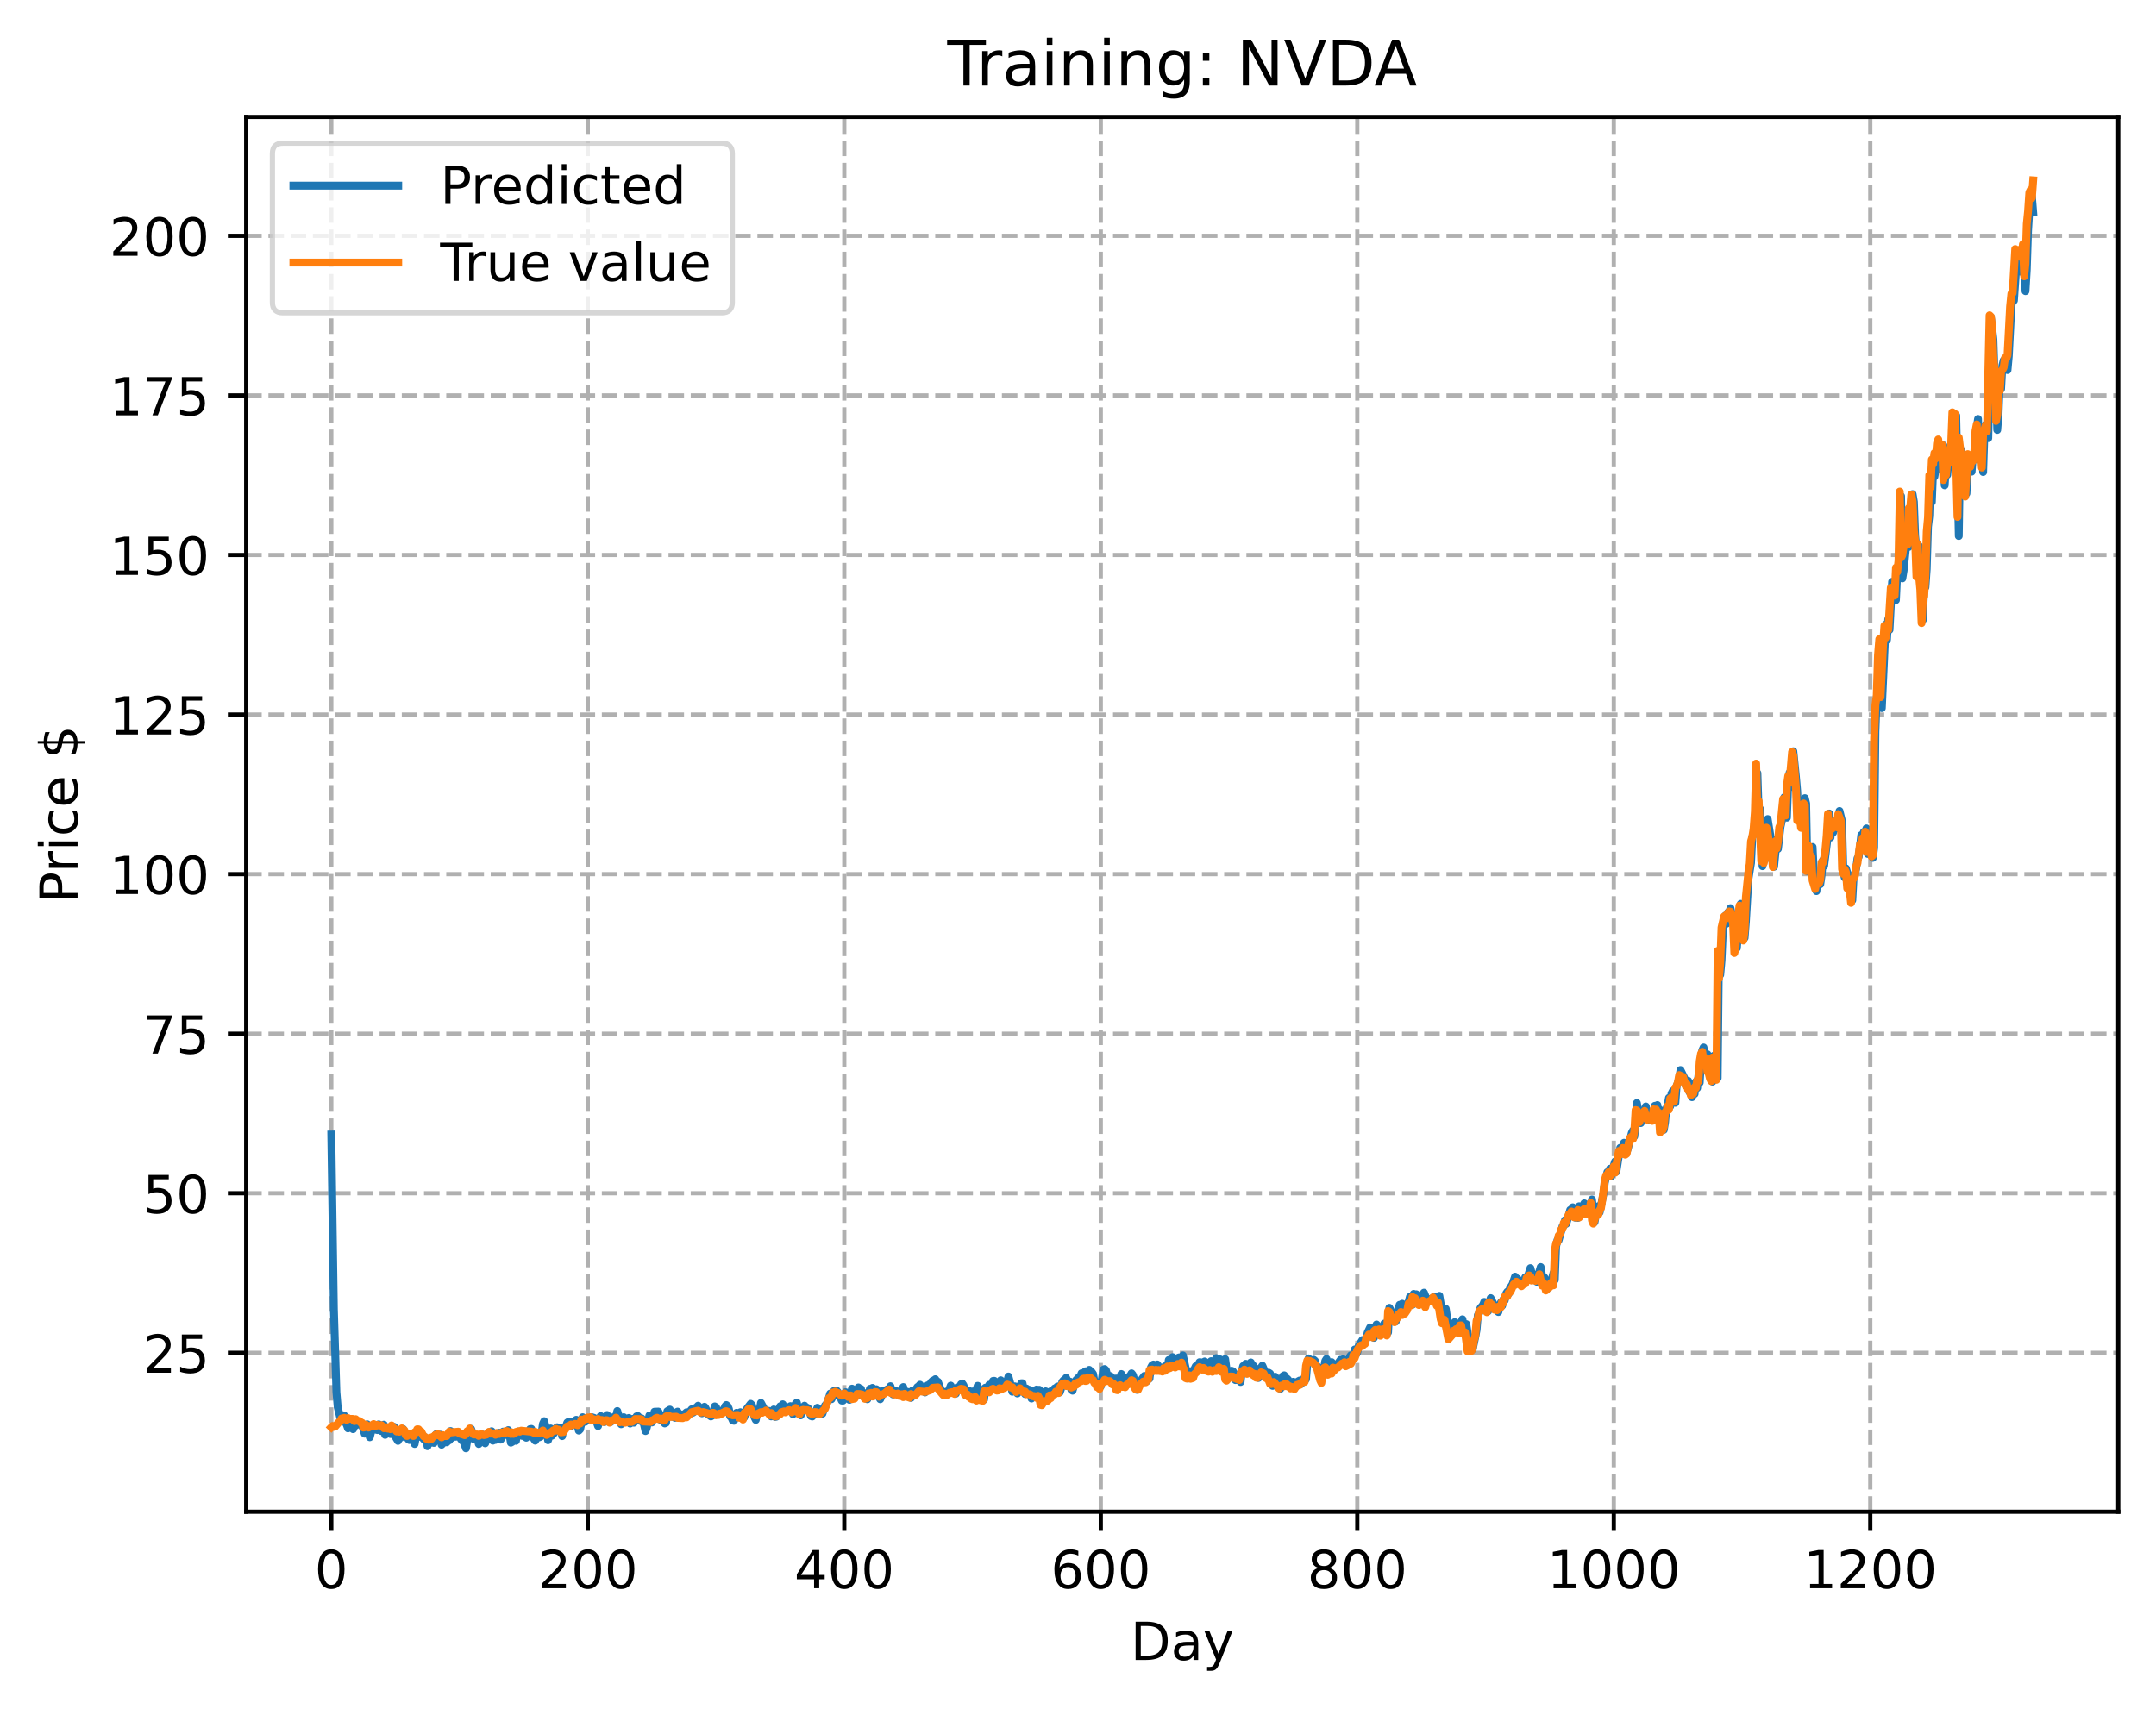 <?xml version="1.0" encoding="utf-8" standalone="no"?>
<!DOCTYPE svg PUBLIC "-//W3C//DTD SVG 1.1//EN"
  "http://www.w3.org/Graphics/SVG/1.1/DTD/svg11.dtd">
<!-- Created with matplotlib (https://matplotlib.org/) -->
<svg height="325.986pt" version="1.1" viewBox="0 0 411.286 325.986" width="411.286pt" xmlns="http://www.w3.org/2000/svg" xmlns:xlink="http://www.w3.org/1999/xlink">
 <defs>
  <style type="text/css">
*{stroke-linecap:butt;stroke-linejoin:round;}
  </style>
 </defs>
 <g id="figure_1">
  <g id="patch_1">
   <path d="M 0 325.986 
L 411.286 325.986 
L 411.286 0 
L 0 0 
z
" style="fill:#ffffff;"/>
  </g>
  <g id="axes_1">
   <g id="patch_2">
    <path d="M 46.966 288.43 
L 404.086 288.43 
L 404.086 22.318 
L 46.966 22.318 
z
" style="fill:#ffffff;"/>
   </g>
   <g id="matplotlib.axis_1">
    <g id="xtick_1">
     <g id="line2d_1">
      <path clip-path="url(#p8042a7d7ca)" d="M 63.198 288.43 
L 63.198 22.318 
" style="fill:none;stroke:#b0b0b0;stroke-dasharray:2.96,1.28;stroke-dashoffset:0;stroke-width:0.8;"/>
     </g>
     <g id="line2d_2">
      <defs>
       <path d="M 0 0 
L 0 3.5 
" id="m93c6e6422f" style="stroke:#000000;stroke-width:0.8;"/>
      </defs>
      <g>
       <use style="stroke:#000000;stroke-width:0.8;" x="63.198" xlink:href="#m93c6e6422f" y="288.43"/>
      </g>
     </g>
     <g id="text_1">
      <!-- 0 -->
      <defs>
       <path d="M 31.781 66.406 
Q 24.172 66.406 20.328 58.906 
Q 16.5 51.422 16.5 36.375 
Q 16.5 21.391 20.328 13.891 
Q 24.172 6.391 31.781 6.391 
Q 39.453 6.391 43.281 13.891 
Q 47.125 21.391 47.125 36.375 
Q 47.125 51.422 43.281 58.906 
Q 39.453 66.406 31.781 66.406 
z
M 31.781 74.219 
Q 44.047 74.219 50.516 64.516 
Q 56.984 54.828 56.984 36.375 
Q 56.984 17.969 50.516 8.266 
Q 44.047 -1.422 31.781 -1.422 
Q 19.531 -1.422 13.062 8.266 
Q 6.594 17.969 6.594 36.375 
Q 6.594 54.828 13.062 64.516 
Q 19.531 74.219 31.781 74.219 
z
" id="DejaVuSans-48"/>
      </defs>
      <g transform="translate(60.017 303.029)scale(0.1 -0.1)">
       <use xlink:href="#DejaVuSans-48"/>
      </g>
     </g>
    </g>
    <g id="xtick_2">
     <g id="line2d_3">
      <path clip-path="url(#p8042a7d7ca)" d="M 112.129 288.43 
L 112.129 22.318 
" style="fill:none;stroke:#b0b0b0;stroke-dasharray:2.96,1.28;stroke-dashoffset:0;stroke-width:0.8;"/>
     </g>
     <g id="line2d_4">
      <g>
       <use style="stroke:#000000;stroke-width:0.8;" x="112.129" xlink:href="#m93c6e6422f" y="288.43"/>
      </g>
     </g>
     <g id="text_2">
      <!-- 200 -->
      <defs>
       <path d="M 19.188 8.297 
L 53.609 8.297 
L 53.609 0 
L 7.328 0 
L 7.328 8.297 
Q 12.938 14.109 22.625 23.891 
Q 32.328 33.688 34.812 36.531 
Q 39.547 41.844 41.422 45.531 
Q 43.312 49.219 43.312 52.781 
Q 43.312 58.594 39.234 62.25 
Q 35.156 65.922 28.609 65.922 
Q 23.969 65.922 18.812 64.312 
Q 13.672 62.703 7.812 59.422 
L 7.812 69.391 
Q 13.766 71.781 18.938 73 
Q 24.125 74.219 28.422 74.219 
Q 39.75 74.219 46.484 68.547 
Q 53.219 62.891 53.219 53.422 
Q 53.219 48.922 51.531 44.891 
Q 49.859 40.875 45.406 35.406 
Q 44.188 33.984 37.641 27.219 
Q 31.109 20.453 19.188 8.297 
z
" id="DejaVuSans-50"/>
      </defs>
      <g transform="translate(102.585 303.029)scale(0.1 -0.1)">
       <use xlink:href="#DejaVuSans-50"/>
       <use x="63.623" xlink:href="#DejaVuSans-48"/>
       <use x="127.246" xlink:href="#DejaVuSans-48"/>
      </g>
     </g>
    </g>
    <g id="xtick_3">
     <g id="line2d_5">
      <path clip-path="url(#p8042a7d7ca)" d="M 161.06 288.43 
L 161.06 22.318 
" style="fill:none;stroke:#b0b0b0;stroke-dasharray:2.96,1.28;stroke-dashoffset:0;stroke-width:0.8;"/>
     </g>
     <g id="line2d_6">
      <g>
       <use style="stroke:#000000;stroke-width:0.8;" x="161.06" xlink:href="#m93c6e6422f" y="288.43"/>
      </g>
     </g>
     <g id="text_3">
      <!-- 400 -->
      <defs>
       <path d="M 37.797 64.312 
L 12.891 25.391 
L 37.797 25.391 
z
M 35.203 72.906 
L 47.609 72.906 
L 47.609 25.391 
L 58.016 25.391 
L 58.016 17.188 
L 47.609 17.188 
L 47.609 0 
L 37.797 0 
L 37.797 17.188 
L 4.891 17.188 
L 4.891 26.703 
z
" id="DejaVuSans-52"/>
      </defs>
      <g transform="translate(151.516 303.029)scale(0.1 -0.1)">
       <use xlink:href="#DejaVuSans-52"/>
       <use x="63.623" xlink:href="#DejaVuSans-48"/>
       <use x="127.246" xlink:href="#DejaVuSans-48"/>
      </g>
     </g>
    </g>
    <g id="xtick_4">
     <g id="line2d_7">
      <path clip-path="url(#p8042a7d7ca)" d="M 209.99 288.43 
L 209.99 22.318 
" style="fill:none;stroke:#b0b0b0;stroke-dasharray:2.96,1.28;stroke-dashoffset:0;stroke-width:0.8;"/>
     </g>
     <g id="line2d_8">
      <g>
       <use style="stroke:#000000;stroke-width:0.8;" x="209.99" xlink:href="#m93c6e6422f" y="288.43"/>
      </g>
     </g>
     <g id="text_4">
      <!-- 600 -->
      <defs>
       <path d="M 33.016 40.375 
Q 26.375 40.375 22.484 35.828 
Q 18.609 31.297 18.609 23.391 
Q 18.609 15.531 22.484 10.953 
Q 26.375 6.391 33.016 6.391 
Q 39.656 6.391 43.531 10.953 
Q 47.406 15.531 47.406 23.391 
Q 47.406 31.297 43.531 35.828 
Q 39.656 40.375 33.016 40.375 
z
M 52.594 71.297 
L 52.594 62.312 
Q 48.875 64.062 45.094 64.984 
Q 41.312 65.922 37.594 65.922 
Q 27.828 65.922 22.672 59.328 
Q 17.531 52.734 16.797 39.406 
Q 19.672 43.656 24.016 45.922 
Q 28.375 48.188 33.594 48.188 
Q 44.578 48.188 50.953 41.516 
Q 57.328 34.859 57.328 23.391 
Q 57.328 12.156 50.688 5.359 
Q 44.047 -1.422 33.016 -1.422 
Q 20.359 -1.422 13.672 8.266 
Q 6.984 17.969 6.984 36.375 
Q 6.984 53.656 15.188 63.938 
Q 23.391 74.219 37.203 74.219 
Q 40.922 74.219 44.703 73.484 
Q 48.484 72.75 52.594 71.297 
z
" id="DejaVuSans-54"/>
      </defs>
      <g transform="translate(200.446 303.029)scale(0.1 -0.1)">
       <use xlink:href="#DejaVuSans-54"/>
       <use x="63.623" xlink:href="#DejaVuSans-48"/>
       <use x="127.246" xlink:href="#DejaVuSans-48"/>
      </g>
     </g>
    </g>
    <g id="xtick_5">
     <g id="line2d_9">
      <path clip-path="url(#p8042a7d7ca)" d="M 258.921 288.43 
L 258.921 22.318 
" style="fill:none;stroke:#b0b0b0;stroke-dasharray:2.96,1.28;stroke-dashoffset:0;stroke-width:0.8;"/>
     </g>
     <g id="line2d_10">
      <g>
       <use style="stroke:#000000;stroke-width:0.8;" x="258.921" xlink:href="#m93c6e6422f" y="288.43"/>
      </g>
     </g>
     <g id="text_5">
      <!-- 800 -->
      <defs>
       <path d="M 31.781 34.625 
Q 24.75 34.625 20.719 30.859 
Q 16.703 27.094 16.703 20.516 
Q 16.703 13.922 20.719 10.156 
Q 24.75 6.391 31.781 6.391 
Q 38.812 6.391 42.859 10.172 
Q 46.922 13.969 46.922 20.516 
Q 46.922 27.094 42.891 30.859 
Q 38.875 34.625 31.781 34.625 
z
M 21.922 38.812 
Q 15.578 40.375 12.031 44.719 
Q 8.5 49.078 8.5 55.328 
Q 8.5 64.062 14.719 69.141 
Q 20.953 74.219 31.781 74.219 
Q 42.672 74.219 48.875 69.141 
Q 55.078 64.062 55.078 55.328 
Q 55.078 49.078 51.531 44.719 
Q 48 40.375 41.703 38.812 
Q 48.828 37.156 52.797 32.312 
Q 56.781 27.484 56.781 20.516 
Q 56.781 9.906 50.312 4.234 
Q 43.844 -1.422 31.781 -1.422 
Q 19.734 -1.422 13.25 4.234 
Q 6.781 9.906 6.781 20.516 
Q 6.781 27.484 10.781 32.312 
Q 14.797 37.156 21.922 38.812 
z
M 18.312 54.391 
Q 18.312 48.734 21.844 45.562 
Q 25.391 42.391 31.781 42.391 
Q 38.141 42.391 41.719 45.562 
Q 45.312 48.734 45.312 54.391 
Q 45.312 60.062 41.719 63.234 
Q 38.141 66.406 31.781 66.406 
Q 25.391 66.406 21.844 63.234 
Q 18.312 60.062 18.312 54.391 
z
" id="DejaVuSans-56"/>
      </defs>
      <g transform="translate(249.377 303.029)scale(0.1 -0.1)">
       <use xlink:href="#DejaVuSans-56"/>
       <use x="63.623" xlink:href="#DejaVuSans-48"/>
       <use x="127.246" xlink:href="#DejaVuSans-48"/>
      </g>
     </g>
    </g>
    <g id="xtick_6">
     <g id="line2d_11">
      <path clip-path="url(#p8042a7d7ca)" d="M 307.851 288.43 
L 307.851 22.318 
" style="fill:none;stroke:#b0b0b0;stroke-dasharray:2.96,1.28;stroke-dashoffset:0;stroke-width:0.8;"/>
     </g>
     <g id="line2d_12">
      <g>
       <use style="stroke:#000000;stroke-width:0.8;" x="307.851" xlink:href="#m93c6e6422f" y="288.43"/>
      </g>
     </g>
     <g id="text_6">
      <!-- 1000 -->
      <defs>
       <path d="M 12.406 8.297 
L 28.516 8.297 
L 28.516 63.922 
L 10.984 60.406 
L 10.984 69.391 
L 28.422 72.906 
L 38.281 72.906 
L 38.281 8.297 
L 54.391 8.297 
L 54.391 0 
L 12.406 0 
z
" id="DejaVuSans-49"/>
      </defs>
      <g transform="translate(295.126 303.029)scale(0.1 -0.1)">
       <use xlink:href="#DejaVuSans-49"/>
       <use x="63.623" xlink:href="#DejaVuSans-48"/>
       <use x="127.246" xlink:href="#DejaVuSans-48"/>
       <use x="190.869" xlink:href="#DejaVuSans-48"/>
      </g>
     </g>
    </g>
    <g id="xtick_7">
     <g id="line2d_13">
      <path clip-path="url(#p8042a7d7ca)" d="M 356.782 288.43 
L 356.782 22.318 
" style="fill:none;stroke:#b0b0b0;stroke-dasharray:2.96,1.28;stroke-dashoffset:0;stroke-width:0.8;"/>
     </g>
     <g id="line2d_14">
      <g>
       <use style="stroke:#000000;stroke-width:0.8;" x="356.782" xlink:href="#m93c6e6422f" y="288.43"/>
      </g>
     </g>
     <g id="text_7">
      <!-- 1200 -->
      <g transform="translate(344.057 303.029)scale(0.1 -0.1)">
       <use xlink:href="#DejaVuSans-49"/>
       <use x="63.623" xlink:href="#DejaVuSans-50"/>
       <use x="127.246" xlink:href="#DejaVuSans-48"/>
       <use x="190.869" xlink:href="#DejaVuSans-48"/>
      </g>
     </g>
    </g>
    <g id="text_8">
     <!-- Day -->
     <defs>
      <path d="M 19.672 64.797 
L 19.672 8.109 
L 31.594 8.109 
Q 46.688 8.109 53.688 14.938 
Q 60.688 21.781 60.688 36.531 
Q 60.688 51.172 53.688 57.984 
Q 46.688 64.797 31.594 64.797 
z
M 9.812 72.906 
L 30.078 72.906 
Q 51.266 72.906 61.172 64.094 
Q 71.094 55.281 71.094 36.531 
Q 71.094 17.672 61.125 8.828 
Q 51.172 0 30.078 0 
L 9.812 0 
z
" id="DejaVuSans-68"/>
      <path d="M 34.281 27.484 
Q 23.391 27.484 19.188 25 
Q 14.984 22.516 14.984 16.5 
Q 14.984 11.719 18.141 8.906 
Q 21.297 6.109 26.703 6.109 
Q 34.188 6.109 38.703 11.406 
Q 43.219 16.703 43.219 25.484 
L 43.219 27.484 
z
M 52.203 31.203 
L 52.203 0 
L 43.219 0 
L 43.219 8.297 
Q 40.141 3.328 35.547 0.953 
Q 30.953 -1.422 24.312 -1.422 
Q 15.922 -1.422 10.953 3.297 
Q 6 8.016 6 15.922 
Q 6 25.141 12.172 29.828 
Q 18.359 34.516 30.609 34.516 
L 43.219 34.516 
L 43.219 35.406 
Q 43.219 41.609 39.141 45 
Q 35.062 48.391 27.688 48.391 
Q 23 48.391 18.547 47.266 
Q 14.109 46.141 10.016 43.891 
L 10.016 52.203 
Q 14.938 54.109 19.578 55.047 
Q 24.219 56 28.609 56 
Q 40.484 56 46.344 49.844 
Q 52.203 43.703 52.203 31.203 
z
" id="DejaVuSans-97"/>
      <path d="M 32.172 -5.078 
Q 28.375 -14.844 24.75 -17.812 
Q 21.141 -20.797 15.094 -20.797 
L 7.906 -20.797 
L 7.906 -13.281 
L 13.188 -13.281 
Q 16.891 -13.281 18.938 -11.516 
Q 21 -9.766 23.484 -3.219 
L 25.094 0.875 
L 2.984 54.688 
L 12.5 54.688 
L 29.594 11.922 
L 46.688 54.688 
L 56.203 54.688 
z
" id="DejaVuSans-121"/>
     </defs>
     <g transform="translate(215.652 316.707)scale(0.1 -0.1)">
      <use xlink:href="#DejaVuSans-68"/>
      <use x="77.002" xlink:href="#DejaVuSans-97"/>
      <use x="138.281" xlink:href="#DejaVuSans-121"/>
     </g>
    </g>
   </g>
   <g id="matplotlib.axis_2">
    <g id="ytick_1">
     <g id="line2d_15">
      <path clip-path="url(#p8042a7d7ca)" d="M 46.966 258.109 
L 404.086 258.109 
" style="fill:none;stroke:#b0b0b0;stroke-dasharray:2.96,1.28;stroke-dashoffset:0;stroke-width:0.8;"/>
     </g>
     <g id="line2d_16">
      <defs>
       <path d="M 0 0 
L -3.5 0 
" id="m1d5fd1f532" style="stroke:#000000;stroke-width:0.8;"/>
      </defs>
      <g>
       <use style="stroke:#000000;stroke-width:0.8;" x="46.966" xlink:href="#m1d5fd1f532" y="258.109"/>
      </g>
     </g>
     <g id="text_9">
      <!-- 25 -->
      <defs>
       <path d="M 10.797 72.906 
L 49.516 72.906 
L 49.516 64.594 
L 19.828 64.594 
L 19.828 46.734 
Q 21.969 47.469 24.109 47.828 
Q 26.266 48.188 28.422 48.188 
Q 40.625 48.188 47.75 41.5 
Q 54.891 34.812 54.891 23.391 
Q 54.891 11.625 47.562 5.094 
Q 40.234 -1.422 26.906 -1.422 
Q 22.312 -1.422 17.547 -0.641 
Q 12.797 0.141 7.719 1.703 
L 7.719 11.625 
Q 12.109 9.234 16.797 8.062 
Q 21.484 6.891 26.703 6.891 
Q 35.156 6.891 40.078 11.328 
Q 45.016 15.766 45.016 23.391 
Q 45.016 31 40.078 35.438 
Q 35.156 39.891 26.703 39.891 
Q 22.75 39.891 18.812 39.016 
Q 14.891 38.141 10.797 36.281 
z
" id="DejaVuSans-53"/>
      </defs>
      <g transform="translate(27.241 261.908)scale(0.1 -0.1)">
       <use xlink:href="#DejaVuSans-50"/>
       <use x="63.623" xlink:href="#DejaVuSans-53"/>
      </g>
     </g>
    </g>
    <g id="ytick_2">
     <g id="line2d_17">
      <path clip-path="url(#p8042a7d7ca)" d="M 46.966 227.664 
L 404.086 227.664 
" style="fill:none;stroke:#b0b0b0;stroke-dasharray:2.96,1.28;stroke-dashoffset:0;stroke-width:0.8;"/>
     </g>
     <g id="line2d_18">
      <g>
       <use style="stroke:#000000;stroke-width:0.8;" x="46.966" xlink:href="#m1d5fd1f532" y="227.664"/>
      </g>
     </g>
     <g id="text_10">
      <!-- 50 -->
      <g transform="translate(27.241 231.463)scale(0.1 -0.1)">
       <use xlink:href="#DejaVuSans-53"/>
       <use x="63.623" xlink:href="#DejaVuSans-48"/>
      </g>
     </g>
    </g>
    <g id="ytick_3">
     <g id="line2d_19">
      <path clip-path="url(#p8042a7d7ca)" d="M 46.966 197.22 
L 404.086 197.22 
" style="fill:none;stroke:#b0b0b0;stroke-dasharray:2.96,1.28;stroke-dashoffset:0;stroke-width:0.8;"/>
     </g>
     <g id="line2d_20">
      <g>
       <use style="stroke:#000000;stroke-width:0.8;" x="46.966" xlink:href="#m1d5fd1f532" y="197.22"/>
      </g>
     </g>
     <g id="text_11">
      <!-- 75 -->
      <defs>
       <path d="M 8.203 72.906 
L 55.078 72.906 
L 55.078 68.703 
L 28.609 0 
L 18.312 0 
L 43.219 64.594 
L 8.203 64.594 
z
" id="DejaVuSans-55"/>
      </defs>
      <g transform="translate(27.241 201.019)scale(0.1 -0.1)">
       <use xlink:href="#DejaVuSans-55"/>
       <use x="63.623" xlink:href="#DejaVuSans-53"/>
      </g>
     </g>
    </g>
    <g id="ytick_4">
     <g id="line2d_21">
      <path clip-path="url(#p8042a7d7ca)" d="M 46.966 166.775 
L 404.086 166.775 
" style="fill:none;stroke:#b0b0b0;stroke-dasharray:2.96,1.28;stroke-dashoffset:0;stroke-width:0.8;"/>
     </g>
     <g id="line2d_22">
      <g>
       <use style="stroke:#000000;stroke-width:0.8;" x="46.966" xlink:href="#m1d5fd1f532" y="166.775"/>
      </g>
     </g>
     <g id="text_12">
      <!-- 100 -->
      <g transform="translate(20.878 170.574)scale(0.1 -0.1)">
       <use xlink:href="#DejaVuSans-49"/>
       <use x="63.623" xlink:href="#DejaVuSans-48"/>
       <use x="127.246" xlink:href="#DejaVuSans-48"/>
      </g>
     </g>
    </g>
    <g id="ytick_5">
     <g id="line2d_23">
      <path clip-path="url(#p8042a7d7ca)" d="M 46.966 136.33 
L 404.086 136.33 
" style="fill:none;stroke:#b0b0b0;stroke-dasharray:2.96,1.28;stroke-dashoffset:0;stroke-width:0.8;"/>
     </g>
     <g id="line2d_24">
      <g>
       <use style="stroke:#000000;stroke-width:0.8;" x="46.966" xlink:href="#m1d5fd1f532" y="136.33"/>
      </g>
     </g>
     <g id="text_13">
      <!-- 125 -->
      <g transform="translate(20.878 140.13)scale(0.1 -0.1)">
       <use xlink:href="#DejaVuSans-49"/>
       <use x="63.623" xlink:href="#DejaVuSans-50"/>
       <use x="127.246" xlink:href="#DejaVuSans-53"/>
      </g>
     </g>
    </g>
    <g id="ytick_6">
     <g id="line2d_25">
      <path clip-path="url(#p8042a7d7ca)" d="M 46.966 105.886 
L 404.086 105.886 
" style="fill:none;stroke:#b0b0b0;stroke-dasharray:2.96,1.28;stroke-dashoffset:0;stroke-width:0.8;"/>
     </g>
     <g id="line2d_26">
      <g>
       <use style="stroke:#000000;stroke-width:0.8;" x="46.966" xlink:href="#m1d5fd1f532" y="105.886"/>
      </g>
     </g>
     <g id="text_14">
      <!-- 150 -->
      <g transform="translate(20.878 109.685)scale(0.1 -0.1)">
       <use xlink:href="#DejaVuSans-49"/>
       <use x="63.623" xlink:href="#DejaVuSans-53"/>
       <use x="127.246" xlink:href="#DejaVuSans-48"/>
      </g>
     </g>
    </g>
    <g id="ytick_7">
     <g id="line2d_27">
      <path clip-path="url(#p8042a7d7ca)" d="M 46.966 75.441 
L 404.086 75.441 
" style="fill:none;stroke:#b0b0b0;stroke-dasharray:2.96,1.28;stroke-dashoffset:0;stroke-width:0.8;"/>
     </g>
     <g id="line2d_28">
      <g>
       <use style="stroke:#000000;stroke-width:0.8;" x="46.966" xlink:href="#m1d5fd1f532" y="75.441"/>
      </g>
     </g>
     <g id="text_15">
      <!-- 175 -->
      <g transform="translate(20.878 79.24)scale(0.1 -0.1)">
       <use xlink:href="#DejaVuSans-49"/>
       <use x="63.623" xlink:href="#DejaVuSans-55"/>
       <use x="127.246" xlink:href="#DejaVuSans-53"/>
      </g>
     </g>
    </g>
    <g id="ytick_8">
     <g id="line2d_29">
      <path clip-path="url(#p8042a7d7ca)" d="M 46.966 44.997 
L 404.086 44.997 
" style="fill:none;stroke:#b0b0b0;stroke-dasharray:2.96,1.28;stroke-dashoffset:0;stroke-width:0.8;"/>
     </g>
     <g id="line2d_30">
      <g>
       <use style="stroke:#000000;stroke-width:0.8;" x="46.966" xlink:href="#m1d5fd1f532" y="44.997"/>
      </g>
     </g>
     <g id="text_16">
      <!-- 200 -->
      <g transform="translate(20.878 48.796)scale(0.1 -0.1)">
       <use xlink:href="#DejaVuSans-50"/>
       <use x="63.623" xlink:href="#DejaVuSans-48"/>
       <use x="127.246" xlink:href="#DejaVuSans-48"/>
      </g>
     </g>
    </g>
    <g id="text_17">
     <!-- Price $ -->
     <defs>
      <path d="M 19.672 64.797 
L 19.672 37.406 
L 32.078 37.406 
Q 38.969 37.406 42.719 40.969 
Q 46.484 44.531 46.484 51.125 
Q 46.484 57.672 42.719 61.234 
Q 38.969 64.797 32.078 64.797 
z
M 9.812 72.906 
L 32.078 72.906 
Q 44.344 72.906 50.609 67.359 
Q 56.891 61.812 56.891 51.125 
Q 56.891 40.328 50.609 34.812 
Q 44.344 29.297 32.078 29.297 
L 19.672 29.297 
L 19.672 0 
L 9.812 0 
z
" id="DejaVuSans-80"/>
      <path d="M 41.109 46.297 
Q 39.594 47.172 37.812 47.578 
Q 36.031 48 33.891 48 
Q 26.266 48 22.188 43.047 
Q 18.109 38.094 18.109 28.812 
L 18.109 0 
L 9.078 0 
L 9.078 54.688 
L 18.109 54.688 
L 18.109 46.188 
Q 20.953 51.172 25.484 53.578 
Q 30.031 56 36.531 56 
Q 37.453 56 38.578 55.875 
Q 39.703 55.766 41.062 55.516 
z
" id="DejaVuSans-114"/>
      <path d="M 9.422 54.688 
L 18.406 54.688 
L 18.406 0 
L 9.422 0 
z
M 9.422 75.984 
L 18.406 75.984 
L 18.406 64.594 
L 9.422 64.594 
z
" id="DejaVuSans-105"/>
      <path d="M 48.781 52.594 
L 48.781 44.188 
Q 44.969 46.297 41.141 47.344 
Q 37.312 48.391 33.406 48.391 
Q 24.656 48.391 19.812 42.844 
Q 14.984 37.312 14.984 27.297 
Q 14.984 17.281 19.812 11.734 
Q 24.656 6.203 33.406 6.203 
Q 37.312 6.203 41.141 7.25 
Q 44.969 8.297 48.781 10.406 
L 48.781 2.094 
Q 45.016 0.344 40.984 -0.531 
Q 36.969 -1.422 32.422 -1.422 
Q 20.062 -1.422 12.781 6.344 
Q 5.516 14.109 5.516 27.297 
Q 5.516 40.672 12.859 48.328 
Q 20.219 56 33.016 56 
Q 37.156 56 41.109 55.141 
Q 45.062 54.297 48.781 52.594 
z
" id="DejaVuSans-99"/>
      <path d="M 56.203 29.594 
L 56.203 25.203 
L 14.891 25.203 
Q 15.484 15.922 20.484 11.062 
Q 25.484 6.203 34.422 6.203 
Q 39.594 6.203 44.453 7.469 
Q 49.312 8.734 54.109 11.281 
L 54.109 2.781 
Q 49.266 0.734 44.188 -0.344 
Q 39.109 -1.422 33.891 -1.422 
Q 20.797 -1.422 13.156 6.188 
Q 5.516 13.812 5.516 26.812 
Q 5.516 40.234 12.766 48.109 
Q 20.016 56 32.328 56 
Q 43.359 56 49.781 48.891 
Q 56.203 41.797 56.203 29.594 
z
M 47.219 32.234 
Q 47.125 39.594 43.094 43.984 
Q 39.062 48.391 32.422 48.391 
Q 24.906 48.391 20.391 44.141 
Q 15.875 39.891 15.188 32.172 
z
" id="DejaVuSans-101"/>
      <path id="DejaVuSans-32"/>
      <path d="M 33.797 -14.703 
L 28.906 -14.703 
L 28.859 0 
Q 23.734 0.094 18.609 1.188 
Q 13.484 2.297 8.297 4.5 
L 8.297 13.281 
Q 13.281 10.156 18.375 8.562 
Q 23.484 6.984 28.906 6.938 
L 28.906 29.203 
Q 18.109 30.953 13.203 35.156 
Q 8.297 39.359 8.297 46.688 
Q 8.297 54.641 13.625 59.219 
Q 18.953 63.812 28.906 64.5 
L 28.906 75.984 
L 33.797 75.984 
L 33.797 64.656 
Q 38.328 64.453 42.578 63.688 
Q 46.828 62.938 50.875 61.625 
L 50.875 53.078 
Q 46.828 55.125 42.547 56.25 
Q 38.281 57.375 33.797 57.562 
L 33.797 36.719 
Q 44.875 35.016 50.094 30.609 
Q 55.328 26.219 55.328 18.609 
Q 55.328 10.359 49.781 5.594 
Q 44.234 0.828 33.797 0.094 
z
M 28.906 37.594 
L 28.906 57.625 
Q 23.25 56.984 20.266 54.391 
Q 17.281 51.812 17.281 47.516 
Q 17.281 43.312 20.031 40.969 
Q 22.797 38.625 28.906 37.594 
z
M 33.797 28.219 
L 33.797 7.078 
Q 39.984 7.906 43.141 10.594 
Q 46.297 13.281 46.297 17.672 
Q 46.297 21.969 43.281 24.5 
Q 40.281 27.047 33.797 28.219 
z
" id="DejaVuSans-36"/>
     </defs>
     <g transform="translate(14.798 172.342)rotate(-90)scale(0.1 -0.1)">
      <use xlink:href="#DejaVuSans-80"/>
      <use x="58.553" xlink:href="#DejaVuSans-114"/>
      <use x="99.666" xlink:href="#DejaVuSans-105"/>
      <use x="127.449" xlink:href="#DejaVuSans-99"/>
      <use x="182.43" xlink:href="#DejaVuSans-101"/>
      <use x="243.953" xlink:href="#DejaVuSans-32"/>
      <use x="275.74" xlink:href="#DejaVuSans-36"/>
     </g>
    </g>
   </g>
   <g id="line2d_31">
    <path clip-path="url(#p8042a7d7ca)" d="M 63.198 216.458 
L 63.688 249.806 
L 64.177 265.619 
L 64.422 268.493 
L 64.911 270.507 
L 65.156 270.522 
L 65.4 270.039 
L 65.645 270.058 
L 65.89 271.405 
L 66.134 271.811 
L 66.379 272.526 
L 66.623 271.931 
L 67.113 271.87 
L 67.357 272.682 
L 67.602 271.694 
L 67.847 272 
L 68.336 271.585 
L 68.581 271.793 
L 69.07 271.908 
L 69.559 273.533 
L 70.049 271.749 
L 70.293 272.682 
L 70.538 274.218 
L 71.027 272.317 
L 71.272 272.214 
L 71.517 271.975 
L 71.761 272.791 
L 72.006 272.85 
L 72.251 271.76 
L 72.495 272.656 
L 72.74 273.043 
L 72.984 272.127 
L 73.229 271.817 
L 73.474 273.764 
L 73.963 272.519 
L 74.452 273.593 
L 74.942 273.618 
L 75.186 272.236 
L 75.431 274.118 
L 75.92 274.918 
L 76.165 274.045 
L 76.41 274.332 
L 76.654 274.073 
L 76.899 272.644 
L 77.388 274.03 
L 77.633 274.111 
L 77.878 274.609 
L 78.122 274.754 
L 78.367 273.533 
L 78.611 274.232 
L 78.856 273.831 
L 79.101 275.507 
L 79.345 274.127 
L 79.59 273.905 
L 79.835 273.97 
L 80.079 273.152 
L 80.324 274.195 
L 80.569 273.976 
L 80.813 274.596 
L 81.058 274.185 
L 81.303 274.822 
L 81.547 275.931 
L 81.792 274.886 
L 82.037 274.626 
L 82.281 275.266 
L 82.526 274.988 
L 82.771 275.298 
L 83.015 273.852 
L 83.26 273.597 
L 83.749 273.951 
L 83.994 273.731 
L 84.239 275.647 
L 84.483 275.394 
L 84.972 274.524 
L 85.217 275.189 
L 85.462 274.804 
L 85.706 274.813 
L 85.951 273.038 
L 86.196 274.359 
L 86.44 274.171 
L 86.685 273.828 
L 86.93 274.126 
L 87.174 274.032 
L 87.419 273.474 
L 87.664 273.406 
L 87.908 274.554 
L 88.153 274.856 
L 88.398 274.965 
L 88.887 276.334 
L 89.376 273.445 
L 89.621 273.184 
L 89.866 272.622 
L 90.11 273.28 
L 90.355 274.568 
L 90.599 274.472 
L 90.844 274.56 
L 91.089 274.476 
L 91.333 275.513 
L 91.578 274.857 
L 91.823 274.945 
L 92.067 273.725 
L 92.557 275.375 
L 93.291 273.269 
L 93.535 273.551 
L 93.78 273.073 
L 94.025 274.875 
L 94.269 274.349 
L 94.514 274.736 
L 94.759 274.184 
L 95.003 274.102 
L 95.248 273.363 
L 95.493 274.677 
L 95.737 274.352 
L 95.982 273.145 
L 96.227 273.34 
L 96.471 273.771 
L 96.716 273.491 
L 96.96 272.86 
L 97.205 273.734 
L 97.45 275.252 
L 97.694 275.12 
L 98.184 274.475 
L 98.428 274.905 
L 98.673 273.559 
L 98.918 273.126 
L 99.407 273.597 
L 99.652 273.97 
L 99.896 273.175 
L 100.141 274.111 
L 100.386 274.311 
L 100.63 273.256 
L 100.875 273.909 
L 101.12 272.668 
L 101.364 272.626 
L 101.854 274.551 
L 102.098 274.878 
L 102.343 274.077 
L 102.587 274.323 
L 103.077 274.141 
L 103.321 273.48 
L 103.566 271.669 
L 103.811 271.156 
L 104.3 272.978 
L 104.545 274.79 
L 104.789 274.065 
L 105.034 272.547 
L 105.279 273.924 
L 105.768 273.335 
L 106.013 272.532 
L 106.257 272.314 
L 106.991 272.496 
L 107.236 274.001 
L 107.481 272.441 
L 107.97 272.121 
L 108.215 271.43 
L 108.459 271.261 
L 108.948 272.11 
L 109.193 271.259 
L 109.438 271.344 
L 109.682 271.752 
L 109.927 270.886 
L 110.416 272.952 
L 110.661 272.702 
L 111.15 270.396 
L 111.395 271.023 
L 111.64 271.282 
L 111.884 270.729 
L 112.129 270.714 
L 112.374 270.867 
L 112.618 270.504 
L 112.863 270.386 
L 113.352 270.534 
L 113.597 270.681 
L 114.086 272.087 
L 114.331 270.735 
L 114.575 270.171 
L 114.82 270.824 
L 115.065 270.496 
L 115.309 271.319 
L 115.554 271.002 
L 115.799 269.974 
L 116.043 270.296 
L 116.288 271.314 
L 116.533 271.301 
L 116.777 270.446 
L 117.511 270.262 
L 117.756 269.217 
L 118.49 271.743 
L 118.735 270.57 
L 118.979 270.395 
L 119.224 271.034 
L 119.469 270.961 
L 119.958 270.535 
L 120.203 271.609 
L 120.447 270.983 
L 120.692 270.717 
L 120.936 271.447 
L 121.426 270.227 
L 121.67 270.166 
L 121.915 270.431 
L 122.16 271.116 
L 122.404 270.615 
L 122.649 270.9 
L 123.138 273.038 
L 123.383 272.383 
L 123.872 270.071 
L 124.117 270.381 
L 124.362 271.399 
L 124.851 269.351 
L 125.585 269.326 
L 125.83 269.784 
L 126.074 270.955 
L 126.319 270.328 
L 126.563 270.126 
L 126.808 271.589 
L 127.053 271.476 
L 127.297 269.251 
L 127.787 268.946 
L 128.276 270.315 
L 128.521 270.171 
L 128.765 270.521 
L 129.01 269.481 
L 129.255 269.332 
L 129.499 269.945 
L 129.744 269.963 
L 129.989 269.866 
L 130.233 270.428 
L 130.478 270.337 
L 130.723 269.67 
L 130.967 269.456 
L 131.212 269.543 
L 131.457 269.888 
L 131.701 269.193 
L 131.946 268.887 
L 132.191 269.537 
L 132.435 269.365 
L 132.68 268.617 
L 132.924 268.486 
L 133.169 268.202 
L 133.903 269.649 
L 134.392 268.404 
L 134.637 268.72 
L 134.882 269.683 
L 135.616 270.252 
L 135.86 270.106 
L 136.35 268.333 
L 136.594 268.492 
L 136.839 269.798 
L 137.084 269.199 
L 137.573 269.153 
L 137.818 269.091 
L 138.062 269.352 
L 138.307 268.356 
L 138.551 268.072 
L 138.796 268.271 
L 139.041 268.794 
L 139.285 270.232 
L 139.53 270.442 
L 139.775 271.015 
L 140.019 271.086 
L 140.509 269.558 
L 140.753 270.038 
L 141.243 269.443 
L 141.487 270.493 
L 141.732 270.358 
L 141.977 270.413 
L 142.466 268.805 
L 143.2 267.84 
L 143.445 268.081 
L 143.934 270.42 
L 144.178 270.913 
L 144.423 269.632 
L 144.912 269.011 
L 145.157 267.668 
L 145.891 269.039 
L 146.136 269.255 
L 146.38 269.277 
L 146.625 269.179 
L 146.87 269.918 
L 147.114 270.245 
L 147.359 269.294 
L 147.604 268.92 
L 147.848 270.343 
L 148.093 270.305 
L 148.827 268.313 
L 149.072 268.367 
L 149.316 267.933 
L 149.561 268.435 
L 149.806 268.365 
L 150.05 269.14 
L 150.295 269.191 
L 150.539 268.567 
L 150.784 268.284 
L 151.029 268.421 
L 151.273 269.835 
L 151.518 269.203 
L 151.763 267.856 
L 152.007 267.603 
L 152.497 269.874 
L 152.741 270.042 
L 153.475 268.195 
L 153.72 268.565 
L 153.965 268.567 
L 154.209 268.739 
L 154.699 270.178 
L 154.943 270.265 
L 155.188 269.836 
L 155.433 269.819 
L 155.922 268.597 
L 156.411 269.389 
L 156.656 269.666 
L 156.9 269.716 
L 157.39 268.16 
L 157.634 268.034 
L 158.124 266.667 
L 158.368 265.889 
L 158.613 266.966 
L 158.858 266.501 
L 159.102 265.367 
L 159.347 265.637 
L 159.592 265.307 
L 159.836 265.598 
L 160.081 266.329 
L 160.326 266.649 
L 160.57 267.227 
L 160.815 267.236 
L 161.304 265.624 
L 161.549 265.723 
L 162.038 267.084 
L 162.527 264.945 
L 163.017 265.852 
L 163.261 265.346 
L 163.506 265.279 
L 163.751 264.715 
L 163.995 265.012 
L 164.24 264.995 
L 164.485 266.325 
L 164.729 265.964 
L 164.974 265.813 
L 165.219 266.848 
L 165.463 266.975 
L 165.953 264.975 
L 166.197 265.527 
L 166.442 264.798 
L 166.687 265.219 
L 166.931 265.901 
L 167.176 265.059 
L 167.421 265.294 
L 167.665 266.497 
L 167.91 266.969 
L 168.154 266.405 
L 168.399 265.415 
L 168.644 265.313 
L 168.888 265.602 
L 169.133 265.151 
L 169.622 264.92 
L 169.867 264.478 
L 170.356 266.055 
L 170.601 265.974 
L 170.846 265.363 
L 171.09 265.698 
L 171.58 265.447 
L 171.824 265.36 
L 172.069 265.556 
L 172.314 264.64 
L 172.558 265.875 
L 172.803 265.493 
L 173.048 265.533 
L 173.292 266.459 
L 173.782 266.711 
L 174.026 265.342 
L 174.515 265.455 
L 175.005 264.641 
L 175.249 264.498 
L 175.494 264.2 
L 175.739 264.971 
L 175.983 265.163 
L 176.228 264.699 
L 176.473 265.668 
L 176.962 264.307 
L 177.207 264.419 
L 177.696 263.661 
L 177.941 263.43 
L 178.185 263.354 
L 178.43 263.146 
L 178.675 263.673 
L 178.919 263.623 
L 179.653 265.667 
L 179.898 265.639 
L 180.142 266.26 
L 180.387 265.551 
L 180.632 265.832 
L 180.876 265.64 
L 181.366 264.368 
L 181.61 265.213 
L 181.855 264.99 
L 182.1 265.052 
L 182.344 265.903 
L 182.589 264.728 
L 182.834 265.049 
L 183.078 264.789 
L 183.323 264.114 
L 183.568 263.961 
L 183.812 264.31 
L 184.302 266.253 
L 184.791 265.289 
L 185.036 266.224 
L 185.28 265.942 
L 185.525 265.486 
L 185.77 266.266 
L 186.014 266.052 
L 186.503 264.403 
L 186.748 265.879 
L 187.237 266.449 
L 187.482 265.783 
L 187.727 267.025 
L 187.971 264.763 
L 188.216 265.009 
L 188.461 265.044 
L 188.705 264.208 
L 188.95 264.651 
L 189.195 264.432 
L 189.439 263.472 
L 189.684 263.452 
L 189.929 263.836 
L 190.173 264.797 
L 190.418 264.554 
L 190.907 263.347 
L 191.152 264.131 
L 191.397 264.302 
L 191.641 263.717 
L 192.13 263.594 
L 192.375 262.628 
L 192.864 264.437 
L 193.109 265.538 
L 193.598 264.501 
L 194.088 265.87 
L 194.577 264.522 
L 194.822 263.92 
L 195.066 263.92 
L 195.311 265.308 
L 195.556 265.988 
L 195.8 264.915 
L 196.045 265.215 
L 196.29 265.146 
L 196.534 265.232 
L 196.779 266.839 
L 197.024 266.16 
L 197.268 266.273 
L 197.513 265.409 
L 197.758 265.108 
L 198.002 265.892 
L 198.247 265.155 
L 198.736 265.765 
L 198.981 267.091 
L 199.225 266.517 
L 199.47 265.453 
L 200.204 266.259 
L 200.449 265.442 
L 200.693 266.116 
L 200.938 265.74 
L 201.183 264.903 
L 201.427 265.08 
L 201.672 264.581 
L 201.917 264.507 
L 202.161 265.669 
L 202.406 264.988 
L 202.651 263.64 
L 202.895 263.357 
L 203.14 263.244 
L 203.385 262.891 
L 203.629 263.466 
L 203.874 263.663 
L 204.118 263.607 
L 204.363 265.158 
L 204.608 265.337 
L 205.097 263.604 
L 205.342 263.246 
L 205.586 263.357 
L 205.831 262.711 
L 206.076 262.668 
L 206.32 262.011 
L 206.81 262.215 
L 207.054 261.635 
L 207.299 261.928 
L 207.544 262.479 
L 207.788 261.356 
L 208.033 261.995 
L 208.278 261.801 
L 208.522 262.148 
L 208.767 263.525 
L 209.012 263.947 
L 209.256 264.056 
L 209.746 264.022 
L 209.99 264.508 
L 210.479 261.326 
L 210.724 261.2 
L 210.969 261.437 
L 211.458 263.208 
L 211.703 262.511 
L 211.947 262.641 
L 212.192 263.403 
L 212.437 263.595 
L 212.681 263.056 
L 212.926 263.019 
L 213.415 264.24 
L 213.905 262.154 
L 214.394 263.425 
L 214.883 262.899 
L 215.128 263.187 
L 215.373 262.661 
L 215.617 262.456 
L 215.862 262.028 
L 216.106 262.331 
L 216.351 263.148 
L 216.84 265.17 
L 217.085 263.864 
L 217.33 264.115 
L 217.574 264.039 
L 217.819 263.156 
L 218.308 262.521 
L 218.798 263.516 
L 219.042 263.039 
L 219.287 263.024 
L 219.532 260.949 
L 219.776 260.503 
L 220.021 260.344 
L 220.266 261.208 
L 220.51 260.891 
L 220.755 260.323 
L 221.244 260.992 
L 221.489 261.146 
L 221.978 261.122 
L 222.223 260.668 
L 222.467 261.183 
L 222.712 261.166 
L 222.957 259.473 
L 223.201 259.711 
L 223.446 260.542 
L 223.691 258.934 
L 224.18 260.378 
L 224.669 259.096 
L 224.914 258.985 
L 225.159 259.777 
L 225.403 259.358 
L 225.648 258.607 
L 226.627 263.013 
L 226.871 262.542 
L 227.116 261.626 
L 227.605 262.185 
L 227.85 261.19 
L 228.094 260.676 
L 228.339 260.615 
L 228.584 260.428 
L 228.828 259.901 
L 229.073 259.92 
L 229.318 260.184 
L 229.562 260.944 
L 229.807 259.76 
L 230.052 260.206 
L 230.296 261.185 
L 230.541 261.495 
L 230.786 261.484 
L 231.03 259.704 
L 231.52 261.035 
L 231.764 259.77 
L 232.009 259.122 
L 232.254 260.315 
L 232.498 260.124 
L 232.743 259.354 
L 233.232 261.09 
L 233.477 260.427 
L 233.722 259.304 
L 234.211 262.962 
L 234.945 261.528 
L 235.189 261.62 
L 235.434 262.03 
L 235.679 263.311 
L 235.923 262.657 
L 236.168 262.633 
L 236.413 263.41 
L 236.657 263.675 
L 236.902 261.538 
L 237.147 260.632 
L 237.391 260.835 
L 237.636 260.206 
L 238.125 261.939 
L 238.615 259.945 
L 238.859 260.564 
L 239.104 260.569 
L 239.838 261.705 
L 240.082 262.906 
L 240.572 260.921 
L 240.816 260.563 
L 241.55 262.288 
L 241.795 262.991 
L 242.04 261.909 
L 242.284 262.067 
L 242.529 264.1 
L 242.774 264.419 
L 243.018 263.21 
L 243.263 262.676 
L 243.752 263.68 
L 244.242 264.991 
L 244.731 262.557 
L 244.976 262.402 
L 245.22 263.047 
L 245.465 262.988 
L 245.709 263.218 
L 245.954 264.432 
L 246.199 263.711 
L 246.443 263.849 
L 246.688 263.641 
L 246.933 263.712 
L 247.177 264.529 
L 247.422 264.436 
L 247.667 263.536 
L 247.911 263.399 
L 248.156 264.101 
L 248.401 263.803 
L 248.645 263.123 
L 248.89 262.818 
L 249.135 263.151 
L 249.379 260.186 
L 249.624 259.181 
L 249.869 259.815 
L 250.113 259.692 
L 250.358 259.821 
L 250.603 259.433 
L 250.847 259.639 
L 251.092 260.622 
L 251.337 260.734 
L 251.826 261.989 
L 252.315 262.78 
L 252.804 259.659 
L 253.049 259.279 
L 253.294 260.101 
L 253.538 261.759 
L 254.028 259.888 
L 254.272 260.958 
L 254.517 260.449 
L 254.762 260.655 
L 255.251 260.131 
L 255.74 259.435 
L 255.985 259.723 
L 256.23 259.313 
L 256.474 259.846 
L 256.719 259.627 
L 257.208 260.392 
L 257.453 258.926 
L 257.697 258.586 
L 257.942 259.034 
L 258.187 258.972 
L 258.431 257.465 
L 258.676 258.421 
L 258.921 258.018 
L 259.165 256.825 
L 259.899 255.663 
L 260.144 256.147 
L 260.389 255.647 
L 260.633 255.514 
L 260.878 254.29 
L 261.367 253.266 
L 261.612 254.441 
L 261.857 254.688 
L 262.101 255.247 
L 262.591 252.701 
L 262.835 253.384 
L 263.08 254.431 
L 263.325 253.199 
L 263.569 254.027 
L 264.058 252.533 
L 264.303 252.837 
L 264.792 254.204 
L 265.037 249.522 
L 265.282 249.953 
L 265.526 251.052 
L 266.26 252.143 
L 266.505 250.522 
L 266.75 249.904 
L 266.994 248.946 
L 267.239 248.914 
L 267.484 248.738 
L 267.728 249.625 
L 267.973 249.169 
L 268.218 249.711 
L 268.462 249.325 
L 268.952 247.432 
L 269.441 248.938 
L 269.685 246.867 
L 269.93 247.91 
L 270.175 246.938 
L 270.419 248.154 
L 270.664 247.522 
L 270.909 248.097 
L 271.643 246.631 
L 272.377 248.451 
L 272.621 248.155 
L 272.866 248.078 
L 273.111 247.739 
L 273.355 248.135 
L 273.6 247.397 
L 273.845 247.706 
L 274.089 248.369 
L 274.334 248.584 
L 274.579 247.235 
L 275.313 251.605 
L 275.557 250.898 
L 275.802 249.713 
L 276.536 254.769 
L 277.025 253.611 
L 277.27 253.17 
L 277.514 252.253 
L 277.759 253.123 
L 278.004 252.714 
L 278.493 254.087 
L 278.738 252.216 
L 278.982 251.706 
L 279.227 253.232 
L 279.472 253.062 
L 279.716 252.63 
L 279.961 254.172 
L 280.206 256.726 
L 280.45 256.03 
L 280.695 256.336 
L 280.94 257.424 
L 281.429 255.059 
L 281.673 253.779 
L 281.918 250.929 
L 282.163 250.535 
L 282.407 249.581 
L 282.897 249.002 
L 283.141 248.395 
L 283.386 249.401 
L 283.875 250.173 
L 284.12 248.446 
L 284.365 247.672 
L 285.343 249.643 
L 285.588 249.756 
L 285.833 250.326 
L 286.322 248.492 
L 286.567 249.11 
L 286.811 247.894 
L 287.056 248.098 
L 287.301 246.834 
L 287.545 246.469 
L 287.79 246.839 
L 288.034 245.793 
L 288.524 245.035 
L 289.013 243.57 
L 289.258 244.613 
L 289.502 243.993 
L 289.747 244.753 
L 289.992 245.066 
L 290.236 244.38 
L 290.481 245.083 
L 290.726 244.633 
L 290.97 243.677 
L 291.215 244.407 
L 291.704 242.711 
L 291.949 241.945 
L 292.438 243.902 
L 292.683 243.195 
L 293.172 244.553 
L 293.661 242.56 
L 293.906 241.743 
L 294.395 244.806 
L 294.64 243.761 
L 295.129 245.928 
L 295.374 244.886 
L 295.619 244.341 
L 295.863 244.711 
L 296.353 242.856 
L 296.597 244.211 
L 296.842 237.868 
L 297.087 236.62 
L 297.331 236.642 
L 297.821 234.932 
L 298.065 233.987 
L 298.31 233.853 
L 298.555 232.789 
L 298.799 233.48 
L 299.533 230.844 
L 299.778 230.838 
L 300.022 230.342 
L 300.267 231.759 
L 300.512 232.329 
L 300.756 231.546 
L 301.001 232.36 
L 301.246 230.144 
L 301.49 231.831 
L 301.735 230.303 
L 301.98 230.211 
L 302.224 229.582 
L 302.469 229.754 
L 302.714 231.005 
L 302.958 229.957 
L 303.203 230.685 
L 303.448 230.776 
L 303.692 228.851 
L 304.182 233.178 
L 304.671 230.594 
L 304.916 230.132 
L 305.16 231.301 
L 305.894 227.676 
L 306.139 225.606 
L 306.628 223.633 
L 306.873 224.222 
L 307.117 222.986 
L 307.362 224.416 
L 307.851 222.36 
L 308.096 221.605 
L 308.341 223.551 
L 308.83 220.422 
L 309.075 218.996 
L 309.319 220.147 
L 309.809 218.027 
L 310.298 219.822 
L 310.543 219.117 
L 311.277 216.167 
L 311.521 215.689 
L 311.766 216.808 
L 312.01 214.487 
L 312.255 210.439 
L 312.744 213.092 
L 312.989 214.271 
L 313.234 212.749 
L 313.723 211.888 
L 313.968 211.103 
L 314.457 213.632 
L 314.702 212.372 
L 315.191 213.371 
L 315.436 213.638 
L 315.68 210.978 
L 315.925 212.47 
L 316.17 210.833 
L 316.414 212.707 
L 316.659 211.749 
L 316.904 215.356 
L 317.148 214.15 
L 317.393 215.567 
L 317.637 214.11 
L 317.882 211.539 
L 318.127 210.79 
L 318.371 209.461 
L 318.616 211.067 
L 318.861 208.637 
L 319.105 208.163 
L 319.595 210.401 
L 319.839 207.167 
L 320.084 206.593 
L 320.329 205.703 
L 320.573 204.15 
L 321.063 205.146 
L 321.307 205.661 
L 321.552 207.041 
L 321.797 207.106 
L 322.041 206.208 
L 322.286 208.366 
L 322.531 207.174 
L 322.775 209.331 
L 323.02 207.843 
L 323.265 208.701 
L 323.509 206.409 
L 323.754 207.592 
L 323.998 205.196 
L 324.243 206.559 
L 324.488 202.25 
L 324.732 200.404 
L 324.977 199.846 
L 325.222 202.098 
L 325.466 202.931 
L 325.711 201.141 
L 325.956 203.906 
L 326.2 204.697 
L 326.445 205.941 
L 326.69 206.371 
L 326.934 201.435 
L 327.179 202.252 
L 327.424 203.62 
L 327.668 205.688 
L 327.913 181.901 
L 328.158 185.982 
L 328.402 183.292 
L 328.647 177.871 
L 329.136 174.68 
L 329.381 176.227 
L 329.625 174.091 
L 329.87 173.947 
L 330.115 173.27 
L 330.359 174.481 
L 330.604 175.059 
L 330.849 176.368 
L 331.093 181.14 
L 331.338 180.871 
L 331.827 174.109 
L 332.072 172.444 
L 332.561 175.825 
L 332.806 178.928 
L 333.051 175.824 
L 333.54 167.695 
L 334.029 164.635 
L 334.274 159.666 
L 334.519 159.268 
L 335.008 155.456 
L 335.252 147.512 
L 335.497 155.256 
L 335.742 154.343 
L 336.231 165.255 
L 336.476 161.535 
L 336.72 163.987 
L 336.965 161.086 
L 337.21 156.27 
L 337.699 159.336 
L 337.944 162.45 
L 338.188 162.98 
L 338.433 165.363 
L 338.922 160.214 
L 339.167 161.961 
L 339.656 157.746 
L 339.901 156.66 
L 340.39 152.105 
L 340.635 154.754 
L 340.88 156.007 
L 341.124 149.348 
L 341.369 147.44 
L 341.613 150.141 
L 342.103 143.338 
L 342.592 148.185 
L 342.837 150.92 
L 343.081 156.524 
L 343.326 155.12 
L 343.571 154.433 
L 343.815 157.165 
L 344.06 157.977 
L 344.305 152.283 
L 344.549 153.317 
L 344.794 166.212 
L 345.039 165.51 
L 345.283 161.918 
L 345.528 164.455 
L 345.773 161.593 
L 346.017 166.465 
L 346.507 170.019 
L 346.751 167.593 
L 347.24 168.706 
L 347.485 167.034 
L 347.73 164.167 
L 347.974 165.223 
L 348.708 159.268 
L 348.953 155.217 
L 349.198 159.793 
L 349.442 156.647 
L 349.687 158.842 
L 349.932 157.34 
L 350.176 157.012 
L 350.421 158.045 
L 350.666 157.982 
L 350.91 154.729 
L 351.4 156.743 
L 351.644 166.221 
L 351.889 167.416 
L 352.134 165.681 
L 352.378 166.452 
L 352.623 168.84 
L 352.868 167.443 
L 353.357 171.749 
L 353.601 167.315 
L 353.846 166.734 
L 354.091 165.701 
L 354.335 163.758 
L 354.58 163.448 
L 355.069 159.324 
L 355.314 161.15 
L 355.559 158.703 
L 355.803 161.342 
L 356.048 158.053 
L 356.293 162.922 
L 356.537 161.314 
L 356.782 162.766 
L 357.027 161.761 
L 357.271 163.675 
L 357.516 161.773 
L 357.761 139.637 
L 358.005 132.993 
L 358.25 131.938 
L 358.495 125.259 
L 358.739 123.093 
L 358.984 135.108 
L 359.718 119.159 
L 359.962 122.078 
L 360.207 118.164 
L 360.452 120.165 
L 360.941 111.006 
L 361.186 113.276 
L 361.43 112.796 
L 361.675 114.489 
L 361.92 109.28 
L 362.164 110.335 
L 362.409 107.201 
L 362.654 94.659 
L 362.898 110.356 
L 363.143 108.844 
L 363.632 104.108 
L 363.877 103.481 
L 364.122 104.353 
L 364.366 97.483 
L 364.611 96.993 
L 364.856 94.276 
L 365.1 95.75 
L 365.345 102.27 
L 365.589 104.688 
L 365.834 110.014 
L 366.079 104.179 
L 366.323 110.964 
L 366.568 112.779 
L 366.813 118.263 
L 367.057 112.007 
L 367.302 112.034 
L 367.547 108.589 
L 367.791 100.512 
L 368.036 98.45 
L 368.281 90.87 
L 368.525 95.78 
L 368.77 89.548 
L 369.015 90.946 
L 369.259 89.438 
L 369.504 89.56 
L 369.749 86.24 
L 369.993 85.103 
L 370.238 87.971 
L 370.483 89.212 
L 370.727 84.973 
L 370.972 92.596 
L 371.216 88.814 
L 371.461 90.606 
L 371.706 87.852 
L 371.95 89.167 
L 372.44 84.685 
L 372.684 79.121 
L 372.929 82.578 
L 373.174 79.286 
L 373.663 102.267 
L 373.908 86.427 
L 374.152 85.875 
L 374.642 90.909 
L 374.886 90.688 
L 375.131 94.148 
L 375.376 90.043 
L 375.62 87.955 
L 375.865 87.947 
L 376.11 89.994 
L 376.354 87.089 
L 376.599 87.723 
L 376.844 86.633 
L 377.088 81.653 
L 377.333 79.934 
L 377.577 87.455 
L 377.822 87.854 
L 378.067 85.121 
L 378.311 90.059 
L 378.556 82.592 
L 378.801 80.999 
L 379.045 81.127 
L 379.29 83.596 
L 379.779 60.483 
L 380.269 64.813 
L 380.513 72.427 
L 380.758 73.653 
L 381.003 82.027 
L 381.247 79.063 
L 381.492 72.67 
L 381.737 74.205 
L 381.981 69.726 
L 382.226 68.755 
L 382.471 70.053 
L 382.715 68.304 
L 382.96 70.605 
L 383.204 67.937 
L 383.694 58.527 
L 383.938 56.648 
L 384.183 57.337 
L 384.672 50.283 
L 384.917 49.72 
L 385.162 51.234 
L 385.406 51.297 
L 385.651 51.872 
L 385.896 51.138 
L 386.14 48.256 
L 386.385 55.547 
L 386.63 51.504 
L 386.874 44.06 
L 387.119 40.075 
L 387.608 37.464 
L 387.853 40.509 
L 387.853 40.509 
" style="fill:none;stroke:#1f77b4;stroke-linecap:square;stroke-width:1.5;"/>
   </g>
   <g id="line2d_32">
    <path clip-path="url(#p8042a7d7ca)" d="M 63.198 272.32 
L 63.443 272.065 
L 63.688 272.247 
L 63.932 272.186 
L 64.666 271.322 
L 64.911 271.224 
L 65.156 270.64 
L 65.4 270.749 
L 65.645 270.518 
L 66.134 270.92 
L 66.379 270.555 
L 66.623 270.713 
L 67.357 270.725 
L 67.602 271.139 
L 67.847 270.774 
L 68.091 271.078 
L 68.581 271.115 
L 68.825 271.444 
L 69.07 271.468 
L 69.315 272.381 
L 69.559 272.332 
L 69.804 271.833 
L 70.049 272.235 
L 70.293 272.381 
L 71.272 271.699 
L 71.517 272.162 
L 72.006 271.858 
L 72.251 271.979 
L 72.74 271.918 
L 73.229 272.503 
L 73.718 272.308 
L 73.963 272.576 
L 74.208 272.515 
L 74.452 272.673 
L 74.697 271.967 
L 74.942 272.357 
L 75.186 272.515 
L 75.676 273.124 
L 75.92 273.039 
L 76.165 273.173 
L 76.41 272.978 
L 76.654 272.527 
L 77.144 272.893 
L 77.388 273.806 
L 77.633 273.976 
L 77.878 273.538 
L 78.122 273.733 
L 78.367 273.721 
L 78.856 273.976 
L 79.101 273.27 
L 79.345 273.343 
L 79.59 272.698 
L 79.835 272.71 
L 80.079 273.197 
L 80.324 273.112 
L 80.813 274.05 
L 81.058 274.147 
L 81.303 274.5 
L 81.547 274.439 
L 81.792 274.695 
L 82.037 274.305 
L 82.281 274.561 
L 82.526 274.159 
L 82.771 274.062 
L 83.015 273.806 
L 83.505 273.623 
L 83.749 273.891 
L 83.994 273.976 
L 84.239 274.244 
L 84.483 273.818 
L 84.728 273.989 
L 85.217 273.989 
L 85.706 273.148 
L 85.951 273.307 
L 87.419 273.161 
L 87.664 273.514 
L 88.153 273.648 
L 88.642 273.818 
L 88.887 273.623 
L 89.132 273.063 
L 89.376 273.051 
L 89.621 272.54 
L 90.11 273.343 
L 90.355 273.684 
L 91.089 273.696 
L 91.333 273.964 
L 91.823 273.636 
L 92.312 273.806 
L 92.801 273.709 
L 93.291 273.197 
L 93.535 273.526 
L 94.269 273.489 
L 94.514 273.745 
L 94.759 273.404 
L 95.248 273.587 
L 95.737 273.319 
L 96.227 273.489 
L 96.471 273.051 
L 96.716 273.051 
L 97.45 273.587 
L 97.694 273.307 
L 97.939 273.575 
L 98.184 273.489 
L 98.428 273.209 
L 98.918 273.075 
L 99.162 273.148 
L 99.407 272.966 
L 101.364 273.161 
L 101.854 273.368 
L 102.098 273.185 
L 102.343 273.428 
L 102.587 273.355 
L 102.832 273.441 
L 103.321 273.148 
L 103.566 272.929 
L 103.811 273.441 
L 104.3 273.782 
L 104.545 273.648 
L 104.789 273.38 
L 105.034 273.416 
L 105.523 272.929 
L 105.768 273.002 
L 106.013 272.613 
L 106.257 272.941 
L 106.502 272.771 
L 106.991 273.282 
L 107.481 273.221 
L 108.215 272.15 
L 108.459 272.223 
L 108.948 271.784 
L 109.193 271.931 
L 109.682 271.663 
L 109.927 271.711 
L 110.172 271.931 
L 110.416 271.626 
L 110.661 271.614 
L 110.906 270.847 
L 111.15 271.212 
L 111.64 270.652 
L 111.884 270.737 
L 112.129 270.445 
L 112.374 270.481 
L 112.618 270.384 
L 112.863 271.017 
L 113.108 270.737 
L 113.842 270.969 
L 114.086 270.737 
L 114.331 270.932 
L 114.82 270.932 
L 115.065 271.31 
L 115.309 271.2 
L 115.554 270.956 
L 115.799 270.969 
L 116.288 271.444 
L 116.533 271.054 
L 116.777 271.078 
L 117.022 270.908 
L 117.267 271.017 
L 117.511 270.481 
L 117.756 270.969 
L 118.001 271.005 
L 118.245 271.358 
L 118.49 271.236 
L 119.224 271.456 
L 120.203 271.212 
L 120.447 271.31 
L 120.692 271.212 
L 121.181 270.737 
L 122.16 270.762 
L 122.404 270.835 
L 122.649 271.212 
L 124.117 271.297 
L 124.362 271.005 
L 124.606 270.969 
L 125.096 270.579 
L 125.34 270.494 
L 125.585 270.762 
L 125.83 270.774 
L 126.074 270.652 
L 126.563 271.054 
L 126.808 270.993 
L 127.053 270.25 
L 127.542 270.055 
L 127.787 270.348 
L 129.01 270.299 
L 129.255 270.53 
L 130.233 270.579 
L 130.723 270.36 
L 130.967 270.433 
L 131.946 269.434 
L 132.435 269.3 
L 133.169 269.154 
L 133.658 269.507 
L 134.148 269.41 
L 135.616 269.824 
L 135.86 269.568 
L 136.105 269.568 
L 136.35 269.726 
L 136.594 270.019 
L 136.839 269.824 
L 137.084 269.97 
L 137.328 269.69 
L 137.573 269.787 
L 137.818 269.556 
L 138.062 269.519 
L 138.307 269.3 
L 138.551 269.251 
L 138.796 269.349 
L 139.285 269.824 
L 139.775 270.031 
L 140.753 269.97 
L 140.998 270.506 
L 141.243 270.53 
L 141.487 270.408 
L 141.732 270.847 
L 141.977 269.605 
L 142.221 269.446 
L 142.466 269.422 
L 142.711 268.886 
L 142.955 268.801 
L 143.2 268.862 
L 143.689 269.751 
L 143.934 270.031 
L 144.178 269.885 
L 144.423 270.067 
L 144.668 269.666 
L 145.157 269.434 
L 145.402 269.556 
L 145.646 269.373 
L 145.891 269.385 
L 146.136 269.118 
L 146.87 270.031 
L 147.114 269.605 
L 147.359 269.787 
L 147.604 270.153 
L 147.848 270.262 
L 148.338 270.153 
L 148.582 269.897 
L 148.827 269.824 
L 149.072 269.446 
L 149.561 269.288 
L 149.806 269.471 
L 150.05 269.361 
L 150.295 269.105 
L 150.539 269.044 
L 151.029 269.471 
L 151.763 268.63 
L 152.007 269.373 
L 152.252 269.398 
L 152.497 269.848 
L 152.741 269.264 
L 152.986 269.057 
L 153.231 268.996 
L 153.475 269.081 
L 153.965 269.032 
L 154.209 269.105 
L 154.454 269.605 
L 154.699 269.726 
L 154.943 269.544 
L 155.188 269.726 
L 155.433 269.41 
L 155.677 269.434 
L 155.922 269.69 
L 156.166 269.58 
L 156.411 269.751 
L 157.39 268.764 
L 158.124 266.743 
L 158.368 266.755 
L 158.613 266.463 
L 158.858 265.683 
L 159.102 265.854 
L 159.347 265.525 
L 159.592 265.732 
L 159.836 265.769 
L 160.326 266.171 
L 160.57 266.28 
L 161.06 265.854 
L 161.304 266.171 
L 161.549 266.195 
L 161.794 266.524 
L 162.038 266.304 
L 162.283 266.244 
L 162.527 266.95 
L 163.017 266.852 
L 163.506 265.963 
L 163.995 265.976 
L 164.485 266.085 
L 164.974 266.889 
L 165.463 266.743 
L 165.708 265.842 
L 165.953 265.988 
L 166.197 265.744 
L 166.442 266.451 
L 166.687 266.378 
L 166.931 265.586 
L 167.176 265.61 
L 167.665 266.487 
L 168.154 266.085 
L 168.644 265.951 
L 169.622 265.099 
L 169.867 265.744 
L 170.112 265.842 
L 170.356 265.793 
L 170.601 266.061 
L 170.846 265.939 
L 171.09 266.11 
L 171.335 265.866 
L 171.58 266.329 
L 171.824 266.304 
L 172.069 266.024 
L 172.314 266.572 
L 172.558 265.927 
L 173.048 266.511 
L 173.537 266.682 
L 173.782 265.976 
L 174.026 266.341 
L 174.515 266.244 
L 174.76 266.037 
L 175.249 265.44 
L 176.473 265.562 
L 177.451 265.233 
L 177.941 264.782 
L 178.919 264.697 
L 179.164 265.245 
L 179.898 266.122 
L 180.142 265.89 
L 180.387 266.195 
L 180.632 266.171 
L 181.121 265.72 
L 181.366 265.805 
L 181.61 265.598 
L 182.1 265.963 
L 182.344 265.282 
L 182.589 265.415 
L 182.834 265.355 
L 183.078 265.062 
L 183.323 264.965 
L 183.812 265.05 
L 184.057 266.097 
L 184.302 265.963 
L 184.546 266.061 
L 184.791 266.536 
L 185.036 266.499 
L 185.28 266.889 
L 185.525 266.974 
L 185.77 266.901 
L 186.014 266.536 
L 186.259 267.242 
L 186.503 267.011 
L 187.482 267.291 
L 187.727 265.415 
L 188.216 265.537 
L 188.461 265.403 
L 188.705 265.659 
L 189.195 265.05 
L 189.439 264.965 
L 190.173 265.318 
L 190.418 265.282 
L 190.663 264.867 
L 190.907 265.135 
L 191.397 264.867 
L 191.641 264.807 
L 191.886 264.587 
L 192.13 264.161 
L 192.375 264.234 
L 192.864 264.758 
L 193.109 264.673 
L 193.598 265.269 
L 193.843 265.586 
L 194.088 265.245 
L 194.332 265.233 
L 194.577 264.88 
L 195.066 265.549 
L 195.311 265.647 
L 195.556 265.513 
L 195.8 266.012 
L 196.29 266 
L 196.534 266.085 
L 197.024 266.402 
L 197.268 266.353 
L 197.758 266.719 
L 198.002 266.317 
L 198.247 266.743 
L 198.491 268.046 
L 198.736 268.107 
L 199.225 267.315 
L 199.715 267.34 
L 199.959 267.157 
L 200.204 266.244 
L 200.449 266.767 
L 200.693 266.28 
L 200.938 266.049 
L 201.183 266.037 
L 201.427 265.501 
L 201.917 265.793 
L 202.161 264.758 
L 202.651 264.039 
L 203.14 263.93 
L 203.385 264.453 
L 203.629 264.173 
L 204.118 264.636 
L 204.363 264.746 
L 204.608 264.453 
L 204.852 264.563 
L 205.097 263.991 
L 205.342 264.186 
L 205.586 263.784 
L 206.32 263.504 
L 206.565 263.09 
L 206.81 263.016 
L 207.054 263.491 
L 207.299 263.455 
L 207.544 262.809 
L 207.788 263.041 
L 208.033 262.895 
L 208.278 263.223 
L 208.522 263.309 
L 208.767 263.869 
L 209.012 263.881 
L 209.256 264.648 
L 209.501 264.721 
L 209.746 265.001 
L 209.99 264.027 
L 210.235 263.93 
L 210.479 263.686 
L 210.724 263.248 
L 211.213 263.504 
L 211.703 263.516 
L 211.947 263.747 
L 212.192 264.137 
L 212.437 264.039 
L 212.681 264.453 
L 212.926 265.184 
L 213.171 265.245 
L 213.415 264.368 
L 213.66 264.271 
L 213.905 264.575 
L 214.149 264.612 
L 214.394 264.514 
L 214.639 264.685 
L 214.883 264.246 
L 215.128 264.173 
L 215.862 263.333 
L 216.106 263.455 
L 216.351 264.648 
L 216.596 265.038 
L 216.84 264.466 
L 217.085 265.172 
L 217.574 264.064 
L 217.819 264.003 
L 218.064 263.613 
L 218.553 263.735 
L 218.798 263.041 
L 219.042 263.211 
L 219.287 261.397 
L 219.776 261.299 
L 220.021 261.616 
L 220.266 261.543 
L 220.51 261.348 
L 220.755 261.567 
L 221 261.385 
L 221.244 261.592 
L 221.489 261.519 
L 221.734 261.689 
L 221.978 261.044 
L 222.223 261.543 
L 222.467 261.238 
L 222.712 260.715 
L 222.957 261.092 
L 223.201 261.019 
L 223.446 260.544 
L 224.18 260.91 
L 224.669 260.24 
L 224.914 260.703 
L 225.403 259.972 
L 225.648 260.898 
L 225.893 261.275 
L 226.137 262.931 
L 226.382 263.029 
L 226.627 262.517 
L 226.871 262.408 
L 227.116 263.065 
L 227.605 262.907 
L 227.85 262.176 
L 228.339 261.738 
L 228.584 261.129 
L 228.828 260.837 
L 229.318 261.324 
L 229.562 260.995 
L 229.807 261.165 
L 230.052 261.519 
L 230.541 261.701 
L 230.786 261.385 
L 231.03 261.494 
L 231.275 261.726 
L 231.764 261.397 
L 232.009 261.592 
L 232.254 261.519 
L 232.498 260.849 
L 232.743 261.019 
L 232.988 261.726 
L 233.232 261.64 
L 233.477 261.165 
L 233.722 263.199 
L 233.966 263.43 
L 234.7 262.627 
L 235.189 262.651 
L 235.434 262.931 
L 235.679 262.931 
L 235.923 263.114 
L 236.168 263.15 
L 236.413 263.309 
L 236.657 261.957 
L 236.902 261.592 
L 237.147 261.604 
L 237.391 261.299 
L 237.881 262.127 
L 238.125 261.653 
L 238.37 261.446 
L 238.615 262.067 
L 238.859 261.933 
L 239.104 262.408 
L 239.349 262.127 
L 239.593 262.846 
L 239.838 262.895 
L 240.572 261.835 
L 241.061 262.042 
L 241.306 262.712 
L 241.55 262.968 
L 241.795 262.773 
L 242.284 264.052 
L 242.529 264.064 
L 242.774 263.711 
L 243.018 263.686 
L 243.997 264.916 
L 244.242 264.502 
L 244.486 264.344 
L 244.731 264.332 
L 244.976 264.502 
L 245.22 263.966 
L 245.465 264.112 
L 245.709 264.563 
L 245.954 264.453 
L 246.199 264.916 
L 246.443 264.624 
L 246.933 265.038 
L 247.422 264.234 
L 247.667 264.173 
L 247.911 264.259 
L 248.156 263.845 
L 248.401 263.747 
L 248.645 263.491 
L 248.89 263.65 
L 249.135 260.569 
L 249.379 259.594 
L 249.624 259.741 
L 249.869 259.668 
L 250.113 259.911 
L 250.358 259.887 
L 250.603 260.069 
L 250.847 260.447 
L 251.092 260.557 
L 251.826 263.333 
L 252.07 263.857 
L 252.315 261.994 
L 252.56 260.995 
L 252.804 260.873 
L 253.049 261.178 
L 253.294 262.298 
L 253.538 261.506 
L 253.783 261.433 
L 254.028 262.067 
L 254.272 260.934 
L 254.517 261.482 
L 254.762 261.056 
L 255.251 260.922 
L 255.985 260.167 
L 256.23 260.191 
L 256.474 259.899 
L 256.719 260.678 
L 256.964 260.544 
L 257.208 260.009 
L 257.453 259.801 
L 257.697 260.179 
L 257.942 259.68 
L 258.187 258.535 
L 258.431 259.12 
L 258.921 257.597 
L 259.41 256.867 
L 259.655 256.684 
L 259.899 256.806 
L 260.144 256.465 
L 260.389 256.404 
L 260.633 255.235 
L 260.878 255.15 
L 261.123 254.626 
L 261.612 254.736 
L 261.857 255.174 
L 262.101 253.968 
L 262.346 253.737 
L 262.591 253.895 
L 262.835 253.92 
L 263.08 253.64 
L 263.325 254.845 
L 263.569 254.005 
L 263.814 253.603 
L 264.058 253.847 
L 264.548 254.809 
L 264.792 250.132 
L 265.037 250.303 
L 265.282 251.033 
L 265.526 251.399 
L 265.771 251.533 
L 266.016 252.263 
L 266.26 251.533 
L 266.505 251.533 
L 266.75 250.766 
L 266.994 250.656 
L 267.239 250.327 
L 267.484 250.899 
L 267.728 250.595 
L 267.973 250.644 
L 268.462 249.925 
L 268.707 248.671 
L 268.952 248.975 
L 269.196 249.061 
L 269.441 247.453 
L 269.685 248.233 
L 269.93 247.685 
L 270.175 248.72 
L 270.419 248.391 
L 270.664 248.988 
L 270.909 248.89 
L 271.398 248.159 
L 271.887 249.414 
L 272.132 248.488 
L 272.621 248.306 
L 272.866 248.159 
L 273.111 248.196 
L 273.355 247.538 
L 273.845 248.415 
L 274.089 249.134 
L 274.334 248.5 
L 274.823 251.679 
L 275.068 252.47 
L 275.313 252.41 
L 275.557 251.801 
L 276.291 255.539 
L 277.025 254.699 
L 277.27 253.907 
L 277.514 253.944 
L 277.759 253.603 
L 278.248 254.395 
L 278.493 252.884 
L 278.738 252.872 
L 278.982 254.382 
L 279.227 254.212 
L 279.472 254.2 
L 279.961 257.841 
L 280.206 257.512 
L 280.695 257.743 
L 280.94 257.22 
L 281.184 255.685 
L 281.429 254.869 
L 281.673 251.971 
L 281.918 251.484 
L 282.163 250.169 
L 282.407 250.071 
L 282.652 249.803 
L 282.897 249.718 
L 283.141 249.974 
L 283.386 249.998 
L 283.631 250.364 
L 283.875 248.671 
L 284.12 248.44 
L 284.365 248.793 
L 284.609 248.915 
L 284.854 249.17 
L 285.099 249.889 
L 285.588 249.974 
L 285.833 249.316 
L 286.077 249.219 
L 286.322 249.414 
L 286.567 248.245 
L 286.811 248.586 
L 287.056 247.38 
L 287.301 247.258 
L 287.545 247.331 
L 287.79 246.625 
L 288.034 246.564 
L 288.279 246.138 
L 288.768 245.005 
L 289.013 245.164 
L 289.258 244.53 
L 289.502 244.957 
L 289.747 245.018 
L 289.992 244.957 
L 290.236 245.407 
L 290.726 244.859 
L 290.97 244.908 
L 291.215 243.812 
L 291.46 243.69 
L 291.704 243.337 
L 291.949 243.532 
L 292.194 244.336 
L 292.438 244.165 
L 292.683 244.214 
L 292.928 244.384 
L 293.172 244.165 
L 293.417 244.129 
L 293.661 243.118 
L 294.151 245.286 
L 294.395 244.713 
L 294.64 245.237 
L 294.885 246.223 
L 295.129 245.967 
L 295.374 245.529 
L 295.619 245.59 
L 295.863 244.762 
L 296.108 244.64 
L 296.353 245.237 
L 296.597 238.649 
L 296.842 237.175 
L 297.087 237.065 
L 297.331 235.75 
L 297.576 235.519 
L 297.821 234.569 
L 298.065 234.484 
L 298.31 233.315 
L 298.555 233.546 
L 299.289 231.659 
L 299.533 231.549 
L 299.778 231.147 
L 300.022 231.951 
L 300.267 232.243 
L 300.512 232.133 
L 300.756 232.316 
L 301.001 230.855 
L 301.246 232.292 
L 301.49 231.573 
L 301.735 231.464 
L 301.98 230.879 
L 302.224 230.648 
L 302.469 231.659 
L 302.714 230.636 
L 302.958 230.989 
L 303.203 231.037 
L 303.448 229.503 
L 303.692 232.864 
L 303.937 233.461 
L 304.671 231.305 
L 304.916 231.732 
L 305.16 230.891 
L 305.405 230.526 
L 305.649 229.016 
L 306.139 225.204 
L 306.383 224.254 
L 306.628 224.279 
L 306.873 223.621 
L 307.117 224.376 
L 307.362 224.047 
L 307.851 222.525 
L 308.096 223.743 
L 308.585 220.747 
L 308.83 219.59 
L 309.075 220.284 
L 309.319 220.138 
L 309.564 219.018 
L 309.809 219.469 
L 310.053 220.309 
L 310.298 220.126 
L 310.787 217.678 
L 311.032 217.021 
L 311.277 216.838 
L 311.521 217.301 
L 311.766 215.852 
L 312.01 211.784 
L 312.255 211.857 
L 312.5 212.32 
L 312.744 214.086 
L 312.989 212.929 
L 313.478 212.418 
L 313.723 211.943 
L 313.968 213.124 
L 314.212 213.623 
L 314.457 213.014 
L 314.702 213.063 
L 315.191 213.855 
L 315.436 211.65 
L 315.68 212.405 
L 315.925 211.687 
L 316.17 212.819 
L 316.414 212.271 
L 316.659 216.071 
L 316.904 214.573 
L 317.148 215.645 
L 317.393 214.999 
L 317.637 212.211 
L 317.882 212.028 
L 318.127 211.017 
L 318.371 211.723 
L 318.616 209.568 
L 318.861 209.373 
L 319.105 209.458 
L 319.35 210.201 
L 319.595 207.522 
L 319.839 207.23 
L 320.084 206.475 
L 320.329 205.111 
L 321.063 205.464 
L 321.552 207.145 
L 321.797 206.84 
L 322.041 208.021 
L 322.286 207.656 
L 322.531 208.971 
L 322.775 208.192 
L 323.02 208.655 
L 323.265 207.437 
L 323.509 207.607 
L 323.754 206.073 
L 323.998 206.304 
L 324.243 202.444 
L 324.488 201.031 
L 324.732 200.678 
L 324.977 202.48 
L 325.222 202.627 
L 325.466 201.896 
L 325.711 204.465 
L 325.956 204.819 
L 326.2 205.793 
L 326.445 206.268 
L 326.69 201.762 
L 326.934 201.896 
L 327.179 203.357 
L 327.424 206.024 
L 327.668 181.425 
L 327.913 186.698 
L 328.158 183.593 
L 328.402 176.968 
L 328.892 174.861 
L 329.136 175.324 
L 329.381 174.508 
L 329.87 173.887 
L 330.115 173.948 
L 330.604 176.274 
L 330.849 181.827 
L 331.093 180.84 
L 331.338 176.663 
L 331.827 172.779 
L 332.561 179.452 
L 332.806 177.528 
L 333.051 171.098 
L 333.54 166.276 
L 333.785 164.79 
L 334.029 160.479 
L 334.274 159.675 
L 334.519 158.117 
L 334.763 154.865 
L 335.008 145.683 
L 335.252 155.511 
L 335.497 152.856 
L 335.986 164.327 
L 336.231 161.429 
L 336.476 164.656 
L 336.72 163 
L 336.965 157.91 
L 337.21 158.896 
L 337.699 162.586 
L 337.944 162.598 
L 338.188 165.423 
L 338.678 160.491 
L 338.922 161.892 
L 339.167 160.576 
L 339.412 157.849 
L 339.656 157.288 
L 340.146 152.442 
L 340.39 154.573 
L 340.635 155.596 
L 340.88 149.787 
L 341.124 148.033 
L 341.369 149.263 
L 341.858 143.479 
L 342.103 144.112 
L 342.592 150.189 
L 342.837 156.57 
L 343.326 155.815 
L 343.571 157.946 
L 343.815 157.97 
L 344.06 153.294 
L 344.305 153.672 
L 344.549 166.178 
L 344.794 164.997 
L 345.039 161.405 
L 345.283 164.973 
L 345.528 163.377 
L 345.773 167.993 
L 346.262 169.612 
L 346.507 168.309 
L 346.751 168.529 
L 346.996 168.553 
L 347.24 167.847 
L 347.485 164.522 
L 347.73 164.607 
L 347.974 163.67 
L 348.219 162.135 
L 348.464 159.383 
L 348.708 155.267 
L 348.953 159.578 
L 349.198 156.948 
L 349.442 158.141 
L 349.687 157.678 
L 349.932 156.728 
L 350.421 157.836 
L 350.666 155.328 
L 351.155 156.57 
L 351.4 165.825 
L 351.644 166.738 
L 351.889 165.849 
L 352.134 166.373 
L 352.378 169.491 
L 352.623 169.064 
L 352.868 170.051 
L 353.112 172.267 
L 353.357 167.713 
L 353.601 167.64 
L 353.846 167.165 
L 354.091 165.241 
L 354.335 164.729 
L 354.825 161.003 
L 355.069 161.88 
L 355.314 159.907 
L 355.559 161.539 
L 355.803 158.689 
L 356.048 162.537 
L 356.293 161.599 
L 356.537 162.087 
L 356.782 162.074 
L 357.027 163.402 
L 357.271 163.195 
L 357.516 140.848 
L 357.761 134.504 
L 358.005 132.811 
L 358.25 124.993 
L 358.495 121.948 
L 358.739 133.018 
L 359.228 122.935 
L 359.473 119.403 
L 359.718 121.68 
L 359.962 119.805 
L 360.207 120.183 
L 360.696 112.133 
L 360.941 112.766 
L 361.186 112.754 
L 361.43 113.631 
L 361.675 108.309 
L 361.92 109.125 
L 362.164 106.957 
L 362.409 93.781 
L 362.654 106.373 
L 362.898 105.922 
L 363.143 104.181 
L 363.388 103.791 
L 363.632 103 
L 363.877 103.913 
L 364.122 96.972 
L 364.366 97.252 
L 364.611 94.353 
L 364.856 95.693 
L 365.1 101.222 
L 365.345 103.268 
L 365.589 110.051 
L 365.834 103.755 
L 366.079 109.929 
L 366.323 112.511 
L 366.568 118.88 
L 366.813 114.349 
L 367.057 113.826 
L 367.302 109.831 
L 367.547 101.38 
L 367.791 98.725 
L 368.036 90.651 
L 368.281 92.941 
L 368.525 87.68 
L 368.77 88.532 
L 369.015 86.45 
L 369.259 87.497 
L 369.504 84.575 
L 369.749 83.844 
L 369.993 86.219 
L 370.238 87.193 
L 370.483 84.867 
L 370.727 91.589 
L 370.972 88.362 
L 371.216 90.651 
L 371.461 88.24 
L 371.706 88.362 
L 371.95 85.817 
L 372.195 84.928 
L 372.44 78.668 
L 372.684 81.165 
L 372.929 78.961 
L 373.418 98.628 
L 373.663 83.479 
L 374.152 87.436 
L 374.397 91.918 
L 374.642 91.881 
L 374.886 94.743 
L 375.376 86.645 
L 375.62 87.388 
L 375.865 89.068 
L 376.11 87.656 
L 376.354 87.984 
L 376.599 86.791 
L 376.844 82.212 
L 377.088 80.97 
L 377.333 86.511 
L 377.577 86.633 
L 377.822 85.695 
L 378.067 89.214 
L 378.311 82.748 
L 378.801 81.08 
L 379.045 82.261 
L 379.535 60.158 
L 379.779 60.402 
L 380.024 62.24 
L 380.269 68.427 
L 380.513 70.57 
L 380.758 80.312 
L 381.003 79.143 
L 381.247 74.552 
L 381.492 74.613 
L 381.737 70.85 
L 381.981 70.57 
L 382.226 70.12 
L 382.471 68.293 
L 382.715 68.415 
L 382.96 67.769 
L 383.449 58.478 
L 383.694 56.03 
L 383.938 55.92 
L 384.428 47.517 
L 384.917 47.944 
L 385.162 47.676 
L 385.406 48.772 
L 385.651 49.113 
L 385.896 46.604 
L 386.14 52.717 
L 386.385 50.245 
L 386.63 42.732 
L 386.874 40.32 
L 387.119 36.704 
L 387.364 36.229 
L 387.608 37.763 
L 387.853 34.414 
L 387.853 34.414 
" style="fill:none;stroke:#ff7f0e;stroke-linecap:square;stroke-width:1.5;"/>
   </g>
   <g id="patch_3">
    <path d="M 46.966 288.43 
L 46.966 22.318 
" style="fill:none;stroke:#000000;stroke-linecap:square;stroke-linejoin:miter;stroke-width:0.8;"/>
   </g>
   <g id="patch_4">
    <path d="M 404.086 288.43 
L 404.086 22.318 
" style="fill:none;stroke:#000000;stroke-linecap:square;stroke-linejoin:miter;stroke-width:0.8;"/>
   </g>
   <g id="patch_5">
    <path d="M 46.966 288.43 
L 404.086 288.43 
" style="fill:none;stroke:#000000;stroke-linecap:square;stroke-linejoin:miter;stroke-width:0.8;"/>
   </g>
   <g id="patch_6">
    <path d="M 46.966 22.318 
L 404.086 22.318 
" style="fill:none;stroke:#000000;stroke-linecap:square;stroke-linejoin:miter;stroke-width:0.8;"/>
   </g>
   <g id="text_18">
    <!-- Training: NVDA -->
    <defs>
     <path d="M -0.297 72.906 
L 61.375 72.906 
L 61.375 64.594 
L 35.5 64.594 
L 35.5 0 
L 25.594 0 
L 25.594 64.594 
L -0.297 64.594 
z
" id="DejaVuSans-84"/>
     <path d="M 54.891 33.016 
L 54.891 0 
L 45.906 0 
L 45.906 32.719 
Q 45.906 40.484 42.875 44.328 
Q 39.844 48.188 33.797 48.188 
Q 26.516 48.188 22.312 43.547 
Q 18.109 38.922 18.109 30.906 
L 18.109 0 
L 9.078 0 
L 9.078 54.688 
L 18.109 54.688 
L 18.109 46.188 
Q 21.344 51.125 25.703 53.562 
Q 30.078 56 35.797 56 
Q 45.219 56 50.047 50.172 
Q 54.891 44.344 54.891 33.016 
z
" id="DejaVuSans-110"/>
     <path d="M 45.406 27.984 
Q 45.406 37.75 41.375 43.109 
Q 37.359 48.484 30.078 48.484 
Q 22.859 48.484 18.828 43.109 
Q 14.797 37.75 14.797 27.984 
Q 14.797 18.266 18.828 12.891 
Q 22.859 7.516 30.078 7.516 
Q 37.359 7.516 41.375 12.891 
Q 45.406 18.266 45.406 27.984 
z
M 54.391 6.781 
Q 54.391 -7.172 48.188 -13.984 
Q 42 -20.797 29.203 -20.797 
Q 24.469 -20.797 20.266 -20.094 
Q 16.062 -19.391 12.109 -17.922 
L 12.109 -9.188 
Q 16.062 -11.328 19.922 -12.344 
Q 23.781 -13.375 27.781 -13.375 
Q 36.625 -13.375 41.016 -8.766 
Q 45.406 -4.156 45.406 5.172 
L 45.406 9.625 
Q 42.625 4.781 38.281 2.391 
Q 33.938 0 27.875 0 
Q 17.828 0 11.672 7.656 
Q 5.516 15.328 5.516 27.984 
Q 5.516 40.672 11.672 48.328 
Q 17.828 56 27.875 56 
Q 33.938 56 38.281 53.609 
Q 42.625 51.219 45.406 46.391 
L 45.406 54.688 
L 54.391 54.688 
z
" id="DejaVuSans-103"/>
     <path d="M 11.719 12.406 
L 22.016 12.406 
L 22.016 0 
L 11.719 0 
z
M 11.719 51.703 
L 22.016 51.703 
L 22.016 39.312 
L 11.719 39.312 
z
" id="DejaVuSans-58"/>
     <path d="M 9.812 72.906 
L 23.094 72.906 
L 55.422 11.922 
L 55.422 72.906 
L 64.984 72.906 
L 64.984 0 
L 51.703 0 
L 19.391 60.984 
L 19.391 0 
L 9.812 0 
z
" id="DejaVuSans-78"/>
     <path d="M 28.609 0 
L 0.781 72.906 
L 11.078 72.906 
L 34.188 11.531 
L 57.328 72.906 
L 67.578 72.906 
L 39.797 0 
z
" id="DejaVuSans-86"/>
     <path d="M 34.188 63.188 
L 20.797 26.906 
L 47.609 26.906 
z
M 28.609 72.906 
L 39.797 72.906 
L 67.578 0 
L 57.328 0 
L 50.688 18.703 
L 17.828 18.703 
L 11.188 0 
L 0.781 0 
z
" id="DejaVuSans-65"/>
    </defs>
    <g transform="translate(180.714 16.318)scale(0.12 -0.12)">
     <use xlink:href="#DejaVuSans-84"/>
     <use x="46.334" xlink:href="#DejaVuSans-114"/>
     <use x="87.447" xlink:href="#DejaVuSans-97"/>
     <use x="148.727" xlink:href="#DejaVuSans-105"/>
     <use x="176.51" xlink:href="#DejaVuSans-110"/>
     <use x="239.889" xlink:href="#DejaVuSans-105"/>
     <use x="267.672" xlink:href="#DejaVuSans-110"/>
     <use x="331.051" xlink:href="#DejaVuSans-103"/>
     <use x="394.527" xlink:href="#DejaVuSans-58"/>
     <use x="428.219" xlink:href="#DejaVuSans-32"/>
     <use x="460.006" xlink:href="#DejaVuSans-78"/>
     <use x="534.811" xlink:href="#DejaVuSans-86"/>
     <use x="603.219" xlink:href="#DejaVuSans-68"/>
     <use x="678.471" xlink:href="#DejaVuSans-65"/>
    </g>
   </g>
   <g id="legend_1">
    <g id="patch_7">
     <path d="M 53.966 59.674 
L 137.694 59.674 
Q 139.694 59.674 139.694 57.674 
L 139.694 29.318 
Q 139.694 27.318 137.694 27.318 
L 53.966 27.318 
Q 51.966 27.318 51.966 29.318 
L 51.966 57.674 
Q 51.966 59.674 53.966 59.674 
z
" style="fill:#ffffff;opacity:0.8;stroke:#cccccc;stroke-linejoin:miter;"/>
    </g>
    <g id="line2d_33">
     <path d="M 55.966 35.417 
L 75.966 35.417 
" style="fill:none;stroke:#1f77b4;stroke-linecap:square;stroke-width:1.5;"/>
    </g>
    <g id="line2d_34"/>
    <g id="text_19">
     <!-- Predicted -->
     <defs>
      <path d="M 45.406 46.391 
L 45.406 75.984 
L 54.391 75.984 
L 54.391 0 
L 45.406 0 
L 45.406 8.203 
Q 42.578 3.328 38.25 0.953 
Q 33.938 -1.422 27.875 -1.422 
Q 17.969 -1.422 11.734 6.484 
Q 5.516 14.406 5.516 27.297 
Q 5.516 40.188 11.734 48.094 
Q 17.969 56 27.875 56 
Q 33.938 56 38.25 53.625 
Q 42.578 51.266 45.406 46.391 
z
M 14.797 27.297 
Q 14.797 17.391 18.875 11.75 
Q 22.953 6.109 30.078 6.109 
Q 37.203 6.109 41.297 11.75 
Q 45.406 17.391 45.406 27.297 
Q 45.406 37.203 41.297 42.844 
Q 37.203 48.484 30.078 48.484 
Q 22.953 48.484 18.875 42.844 
Q 14.797 37.203 14.797 27.297 
z
" id="DejaVuSans-100"/>
      <path d="M 18.312 70.219 
L 18.312 54.688 
L 36.812 54.688 
L 36.812 47.703 
L 18.312 47.703 
L 18.312 18.016 
Q 18.312 11.328 20.141 9.422 
Q 21.969 7.516 27.594 7.516 
L 36.812 7.516 
L 36.812 0 
L 27.594 0 
Q 17.188 0 13.234 3.875 
Q 9.281 7.766 9.281 18.016 
L 9.281 47.703 
L 2.688 47.703 
L 2.688 54.688 
L 9.281 54.688 
L 9.281 70.219 
z
" id="DejaVuSans-116"/>
     </defs>
     <g transform="translate(83.966 38.917)scale(0.1 -0.1)">
      <use xlink:href="#DejaVuSans-80"/>
      <use x="58.553" xlink:href="#DejaVuSans-114"/>
      <use x="97.416" xlink:href="#DejaVuSans-101"/>
      <use x="158.939" xlink:href="#DejaVuSans-100"/>
      <use x="222.416" xlink:href="#DejaVuSans-105"/>
      <use x="250.199" xlink:href="#DejaVuSans-99"/>
      <use x="305.18" xlink:href="#DejaVuSans-116"/>
      <use x="344.389" xlink:href="#DejaVuSans-101"/>
      <use x="405.912" xlink:href="#DejaVuSans-100"/>
     </g>
    </g>
    <g id="line2d_35">
     <path d="M 55.966 50.095 
L 75.966 50.095 
" style="fill:none;stroke:#ff7f0e;stroke-linecap:square;stroke-width:1.5;"/>
    </g>
    <g id="line2d_36"/>
    <g id="text_20">
     <!-- True value -->
     <defs>
      <path d="M 8.5 21.578 
L 8.5 54.688 
L 17.484 54.688 
L 17.484 21.922 
Q 17.484 14.156 20.5 10.266 
Q 23.531 6.391 29.594 6.391 
Q 36.859 6.391 41.078 11.031 
Q 45.312 15.672 45.312 23.688 
L 45.312 54.688 
L 54.297 54.688 
L 54.297 0 
L 45.312 0 
L 45.312 8.406 
Q 42.047 3.422 37.719 1 
Q 33.406 -1.422 27.688 -1.422 
Q 18.266 -1.422 13.375 4.438 
Q 8.5 10.297 8.5 21.578 
z
M 31.109 56 
z
" id="DejaVuSans-117"/>
      <path d="M 2.984 54.688 
L 12.5 54.688 
L 29.594 8.797 
L 46.688 54.688 
L 56.203 54.688 
L 35.688 0 
L 23.484 0 
z
" id="DejaVuSans-118"/>
      <path d="M 9.422 75.984 
L 18.406 75.984 
L 18.406 0 
L 9.422 0 
z
" id="DejaVuSans-108"/>
     </defs>
     <g transform="translate(83.966 53.595)scale(0.1 -0.1)">
      <use xlink:href="#DejaVuSans-84"/>
      <use x="46.334" xlink:href="#DejaVuSans-114"/>
      <use x="87.447" xlink:href="#DejaVuSans-117"/>
      <use x="150.826" xlink:href="#DejaVuSans-101"/>
      <use x="212.35" xlink:href="#DejaVuSans-32"/>
      <use x="244.137" xlink:href="#DejaVuSans-118"/>
      <use x="303.316" xlink:href="#DejaVuSans-97"/>
      <use x="364.596" xlink:href="#DejaVuSans-108"/>
      <use x="392.379" xlink:href="#DejaVuSans-117"/>
      <use x="455.758" xlink:href="#DejaVuSans-101"/>
     </g>
    </g>
   </g>
  </g>
 </g>
 <defs>
  <clipPath id="p8042a7d7ca">
   <rect height="266.112" width="357.12" x="46.966" y="22.318"/>
  </clipPath>
 </defs>
</svg>
